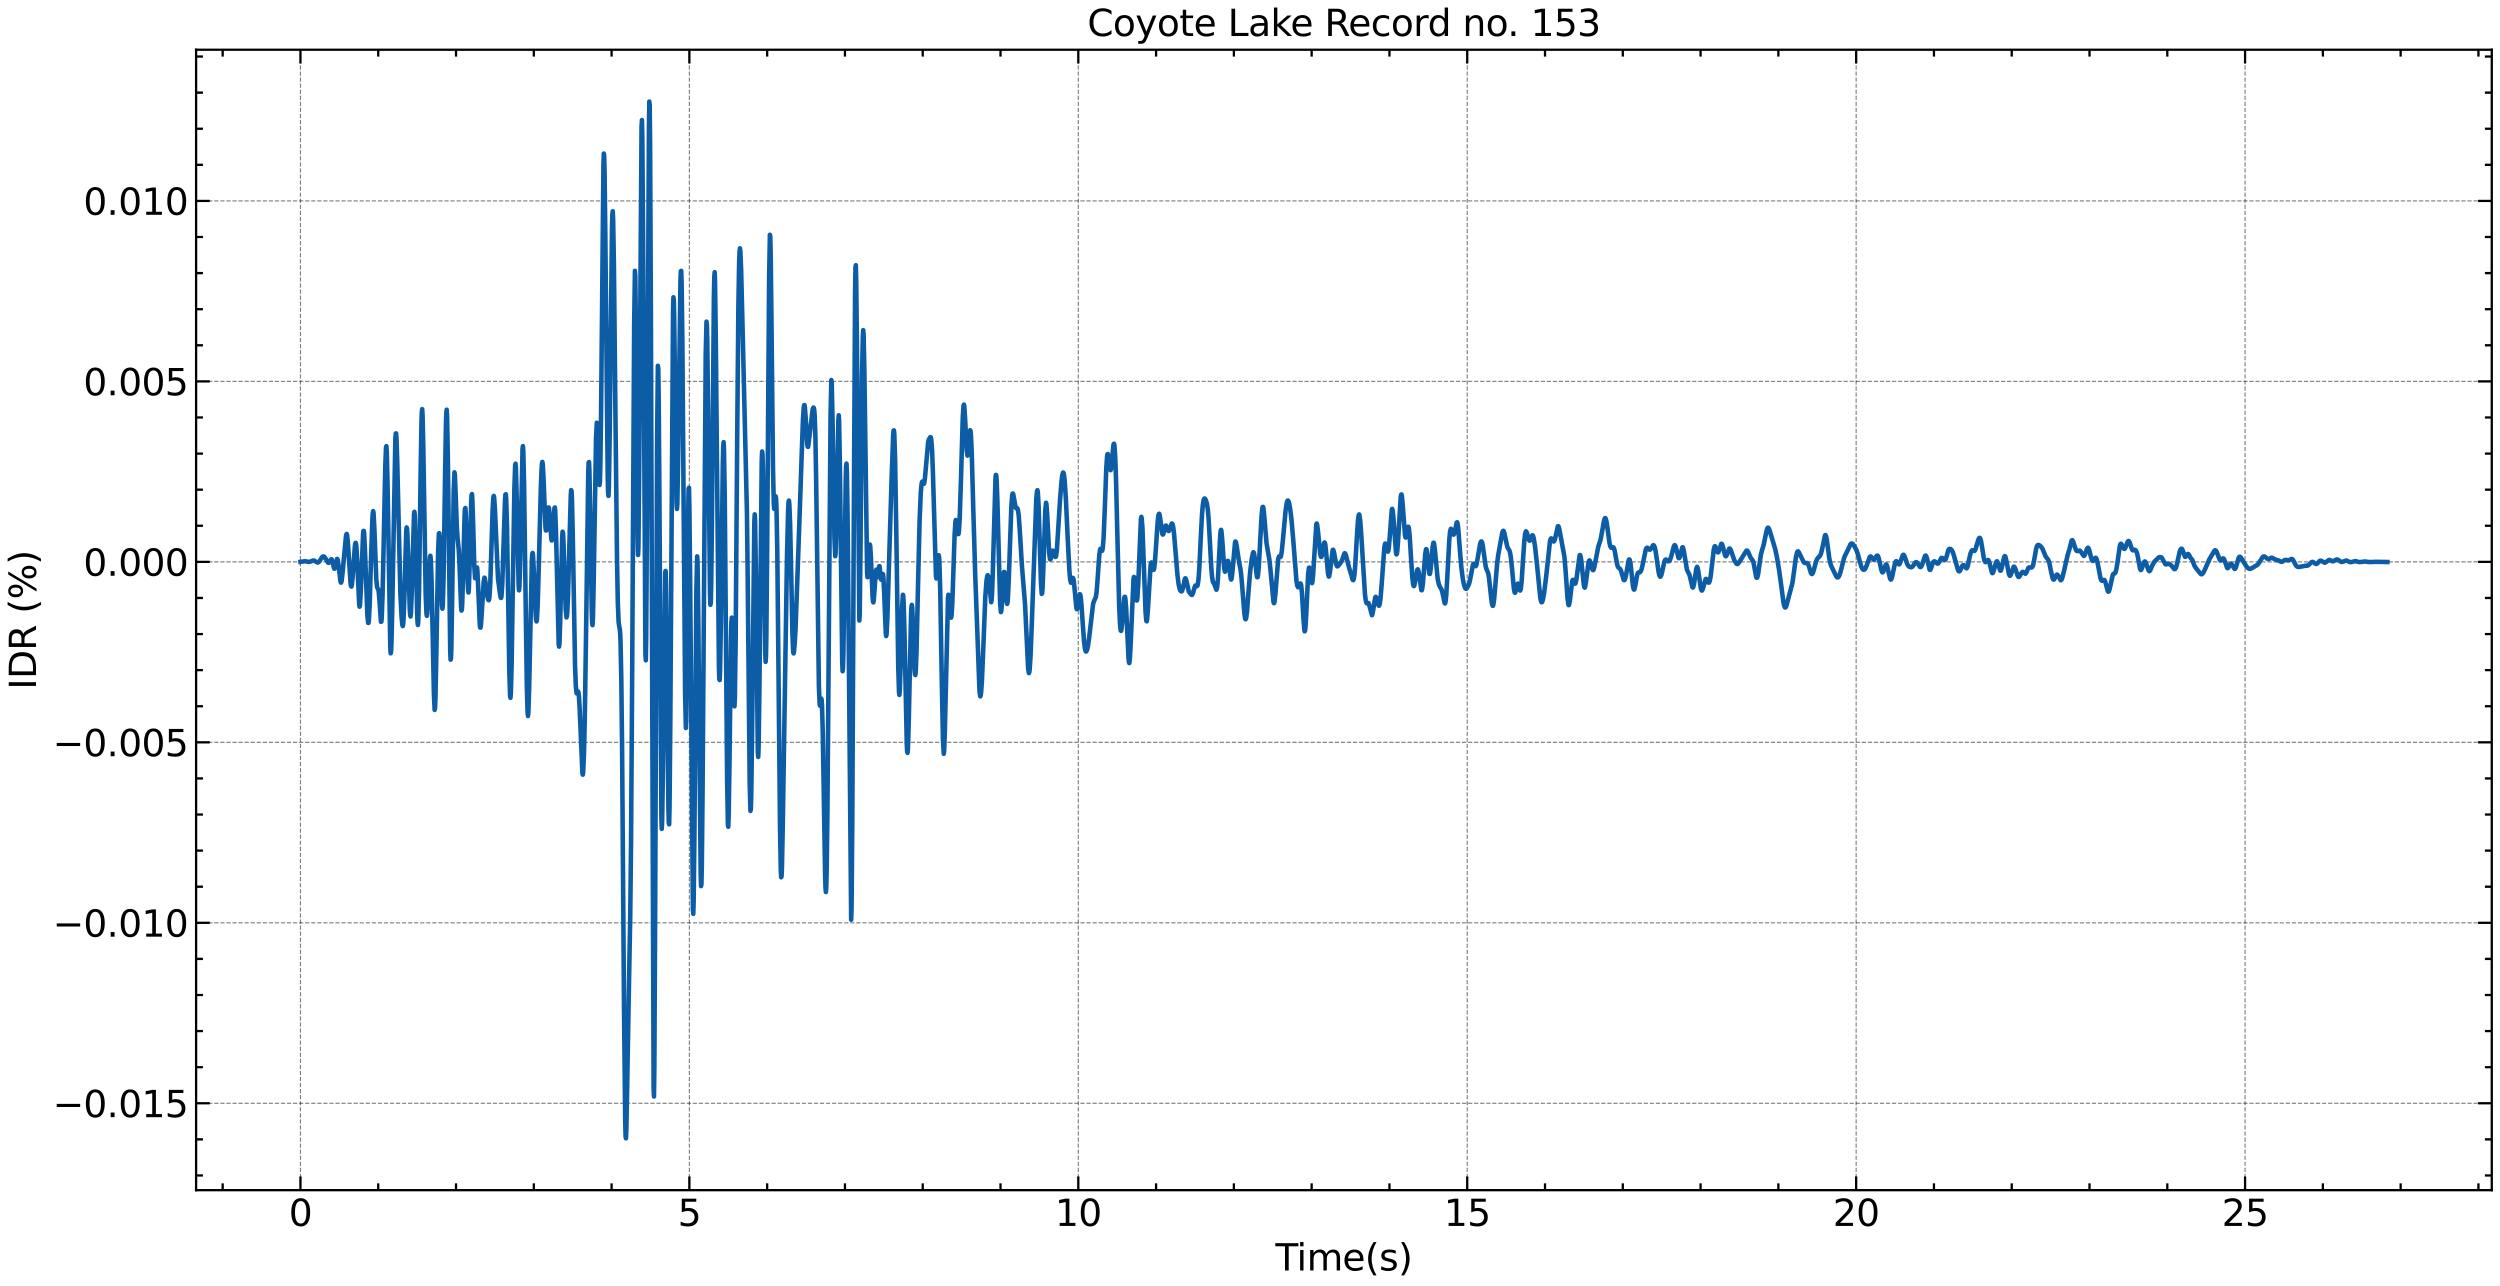 <?xml version="1.0" encoding="utf-8" standalone="no"?>
<!DOCTYPE svg PUBLIC "-//W3C//DTD SVG 1.1//EN"
  "http://www.w3.org/Graphics/SVG/1.1/DTD/svg11.dtd">
<svg xmlns:xlink="http://www.w3.org/1999/xlink" width="1093.797pt" height="562.788pt" viewBox="0 0 1093.797 562.788" xmlns="http://www.w3.org/2000/svg" version="1.1">
 <defs>
  <style type="text/css">*{stroke-linejoin: round; stroke-linecap: butt}</style>
 </defs>
 <g id="figure_1">
  <g id="patch_1">
   <path d="M 0 562.788 
L 1093.797 562.788 
L 1093.797 0 
L 0 0 
z
" style="fill: #ffffff"/>
  </g>
  <g id="axes_1">
   <g id="patch_2">
    <path d="M 85.797 520.717 
L 1090.197 520.717 
L 1090.197 21.758 
L 85.797 21.758 
z
" style="fill: #ffffff"/>
   </g>
   <g id="matplotlib.axis_1">
    <g id="xtick_1">
     <g id="line2d_1">
      <path d="M 131.452 520.717 
L 131.452 21.758 
" clip-path="url(#pddfd82e6ea)" style="fill: none; stroke-dasharray: 1.85,0.8; stroke-dashoffset: 0; stroke: #000000; stroke-opacity: 0.5; stroke-width: 0.5"/>
     </g>
     <g id="line2d_2">
      <defs>
       <path id="mdc45371faf" d="M 0 0 
L 0 -6 
" style="stroke: #000000"/>
      </defs>
      <g>
       <use xlink:href="#mdc45371faf" x="131.452" y="520.717" style="stroke: #000000"/>
      </g>
     </g>
     <g id="line2d_3">
      <defs>
       <path id="m3cc51c8b59" d="M 0 0 
L 0 6 
" style="stroke: #000000"/>
      </defs>
      <g>
       <use xlink:href="#m3cc51c8b59" x="131.452" y="21.758" style="stroke: #000000"/>
      </g>
     </g>
     <g id="text_1">
      <!-- 0 -->
      <g transform="translate(126.362 536.375) scale(0.16 -0.16)">
       <defs>
        <path id="DejaVuSans-30" d="M 2034 4250 
Q 1547 4250 1301 3770 
Q 1056 3291 1056 2328 
Q 1056 1369 1301 889 
Q 1547 409 2034 409 
Q 2525 409 2770 889 
Q 3016 1369 3016 2328 
Q 3016 3291 2770 3770 
Q 2525 4250 2034 4250 
z
M 2034 4750 
Q 2819 4750 3233 4129 
Q 3647 3509 3647 2328 
Q 3647 1150 3233 529 
Q 2819 -91 2034 -91 
Q 1250 -91 836 529 
Q 422 1150 422 2328 
Q 422 3509 836 4129 
Q 1250 4750 2034 4750 
z
" transform="scale(0.016)"/>
       </defs>
       <use xlink:href="#DejaVuSans-30"/>
      </g>
     </g>
    </g>
    <g id="xtick_2">
     <g id="line2d_4">
      <path d="M 301.614 520.717 
L 301.614 21.758 
" clip-path="url(#pddfd82e6ea)" style="fill: none; stroke-dasharray: 1.85,0.8; stroke-dashoffset: 0; stroke: #000000; stroke-opacity: 0.5; stroke-width: 0.5"/>
     </g>
     <g id="line2d_5">
      <g>
       <use xlink:href="#mdc45371faf" x="301.614" y="520.717" style="stroke: #000000"/>
      </g>
     </g>
     <g id="line2d_6">
      <g>
       <use xlink:href="#m3cc51c8b59" x="301.614" y="21.758" style="stroke: #000000"/>
      </g>
     </g>
     <g id="text_2">
      <!-- 5 -->
      <g transform="translate(296.524 536.375) scale(0.16 -0.16)">
       <defs>
        <path id="DejaVuSans-35" d="M 691 4666 
L 3169 4666 
L 3169 4134 
L 1269 4134 
L 1269 2991 
Q 1406 3038 1543 3061 
Q 1681 3084 1819 3084 
Q 2600 3084 3056 2656 
Q 3513 2228 3513 1497 
Q 3513 744 3044 326 
Q 2575 -91 1722 -91 
Q 1428 -91 1123 -41 
Q 819 9 494 109 
L 494 744 
Q 775 591 1075 516 
Q 1375 441 1709 441 
Q 2250 441 2565 725 
Q 2881 1009 2881 1497 
Q 2881 1984 2565 2268 
Q 2250 2553 1709 2553 
Q 1456 2553 1204 2497 
Q 953 2441 691 2322 
L 691 4666 
z
" transform="scale(0.016)"/>
       </defs>
       <use xlink:href="#DejaVuSans-35"/>
      </g>
     </g>
    </g>
    <g id="xtick_3">
     <g id="line2d_7">
      <path d="M 471.777 520.717 
L 471.777 21.758 
" clip-path="url(#pddfd82e6ea)" style="fill: none; stroke-dasharray: 1.85,0.8; stroke-dashoffset: 0; stroke: #000000; stroke-opacity: 0.5; stroke-width: 0.5"/>
     </g>
     <g id="line2d_8">
      <g>
       <use xlink:href="#mdc45371faf" x="471.777" y="520.717" style="stroke: #000000"/>
      </g>
     </g>
     <g id="line2d_9">
      <g>
       <use xlink:href="#m3cc51c8b59" x="471.777" y="21.758" style="stroke: #000000"/>
      </g>
     </g>
     <g id="text_3">
      <!-- 10 -->
      <g transform="translate(461.597 536.375) scale(0.16 -0.16)">
       <defs>
        <path id="DejaVuSans-31" d="M 794 531 
L 1825 531 
L 1825 4091 
L 703 3866 
L 703 4441 
L 1819 4666 
L 2450 4666 
L 2450 531 
L 3481 531 
L 3481 0 
L 794 0 
L 794 531 
z
" transform="scale(0.016)"/>
       </defs>
       <use xlink:href="#DejaVuSans-31"/>
       <use xlink:href="#DejaVuSans-30" x="63.623"/>
      </g>
     </g>
    </g>
    <g id="xtick_4">
     <g id="line2d_10">
      <path d="M 641.939 520.717 
L 641.939 21.758 
" clip-path="url(#pddfd82e6ea)" style="fill: none; stroke-dasharray: 1.85,0.8; stroke-dashoffset: 0; stroke: #000000; stroke-opacity: 0.5; stroke-width: 0.5"/>
     </g>
     <g id="line2d_11">
      <g>
       <use xlink:href="#mdc45371faf" x="641.939" y="520.717" style="stroke: #000000"/>
      </g>
     </g>
     <g id="line2d_12">
      <g>
       <use xlink:href="#m3cc51c8b59" x="641.939" y="21.758" style="stroke: #000000"/>
      </g>
     </g>
     <g id="text_4">
      <!-- 15 -->
      <g transform="translate(631.759 536.375) scale(0.16 -0.16)">
       <use xlink:href="#DejaVuSans-31"/>
       <use xlink:href="#DejaVuSans-35" x="63.623"/>
      </g>
     </g>
    </g>
    <g id="xtick_5">
     <g id="line2d_13">
      <path d="M 812.101 520.717 
L 812.101 21.758 
" clip-path="url(#pddfd82e6ea)" style="fill: none; stroke-dasharray: 1.85,0.8; stroke-dashoffset: 0; stroke: #000000; stroke-opacity: 0.5; stroke-width: 0.5"/>
     </g>
     <g id="line2d_14">
      <g>
       <use xlink:href="#mdc45371faf" x="812.101" y="520.717" style="stroke: #000000"/>
      </g>
     </g>
     <g id="line2d_15">
      <g>
       <use xlink:href="#m3cc51c8b59" x="812.101" y="21.758" style="stroke: #000000"/>
      </g>
     </g>
     <g id="text_5">
      <!-- 20 -->
      <g transform="translate(801.921 536.375) scale(0.16 -0.16)">
       <defs>
        <path id="DejaVuSans-32" d="M 1228 531 
L 3431 531 
L 3431 0 
L 469 0 
L 469 531 
Q 828 903 1448 1529 
Q 2069 2156 2228 2338 
Q 2531 2678 2651 2914 
Q 2772 3150 2772 3378 
Q 2772 3750 2511 3984 
Q 2250 4219 1831 4219 
Q 1534 4219 1204 4116 
Q 875 4013 500 3803 
L 500 4441 
Q 881 4594 1212 4672 
Q 1544 4750 1819 4750 
Q 2544 4750 2975 4387 
Q 3406 4025 3406 3419 
Q 3406 3131 3298 2873 
Q 3191 2616 2906 2266 
Q 2828 2175 2409 1742 
Q 1991 1309 1228 531 
z
" transform="scale(0.016)"/>
       </defs>
       <use xlink:href="#DejaVuSans-32"/>
       <use xlink:href="#DejaVuSans-30" x="63.623"/>
      </g>
     </g>
    </g>
    <g id="xtick_6">
     <g id="line2d_16">
      <path d="M 982.264 520.717 
L 982.264 21.758 
" clip-path="url(#pddfd82e6ea)" style="fill: none; stroke-dasharray: 1.85,0.8; stroke-dashoffset: 0; stroke: #000000; stroke-opacity: 0.5; stroke-width: 0.5"/>
     </g>
     <g id="line2d_17">
      <g>
       <use xlink:href="#mdc45371faf" x="982.264" y="520.717" style="stroke: #000000"/>
      </g>
     </g>
     <g id="line2d_18">
      <g>
       <use xlink:href="#m3cc51c8b59" x="982.264" y="21.758" style="stroke: #000000"/>
      </g>
     </g>
     <g id="text_6">
      <!-- 25 -->
      <g transform="translate(972.084 536.375) scale(0.16 -0.16)">
       <use xlink:href="#DejaVuSans-32"/>
       <use xlink:href="#DejaVuSans-35" x="63.623"/>
      </g>
     </g>
    </g>
    <g id="xtick_7">
     <g id="line2d_19">
      <defs>
       <path id="m011a2d8ec2" d="M 0 0 
L 0 -3 
" style="stroke: #000000"/>
      </defs>
      <g>
       <use xlink:href="#m011a2d8ec2" x="97.42" y="520.717" style="stroke: #000000"/>
      </g>
     </g>
     <g id="line2d_20">
      <defs>
       <path id="m002c730f2e" d="M 0 0 
L 0 3 
" style="stroke: #000000"/>
      </defs>
      <g>
       <use xlink:href="#m002c730f2e" x="97.42" y="21.758" style="stroke: #000000"/>
      </g>
     </g>
    </g>
    <g id="xtick_8">
     <g id="line2d_21">
      <g>
       <use xlink:href="#m011a2d8ec2" x="165.485" y="520.717" style="stroke: #000000"/>
      </g>
     </g>
     <g id="line2d_22">
      <g>
       <use xlink:href="#m002c730f2e" x="165.485" y="21.758" style="stroke: #000000"/>
      </g>
     </g>
    </g>
    <g id="xtick_9">
     <g id="line2d_23">
      <g>
       <use xlink:href="#m011a2d8ec2" x="199.517" y="520.717" style="stroke: #000000"/>
      </g>
     </g>
     <g id="line2d_24">
      <g>
       <use xlink:href="#m002c730f2e" x="199.517" y="21.758" style="stroke: #000000"/>
      </g>
     </g>
    </g>
    <g id="xtick_10">
     <g id="line2d_25">
      <g>
       <use xlink:href="#m011a2d8ec2" x="233.549" y="520.717" style="stroke: #000000"/>
      </g>
     </g>
     <g id="line2d_26">
      <g>
       <use xlink:href="#m002c730f2e" x="233.549" y="21.758" style="stroke: #000000"/>
      </g>
     </g>
    </g>
    <g id="xtick_11">
     <g id="line2d_27">
      <g>
       <use xlink:href="#m011a2d8ec2" x="267.582" y="520.717" style="stroke: #000000"/>
      </g>
     </g>
     <g id="line2d_28">
      <g>
       <use xlink:href="#m002c730f2e" x="267.582" y="21.758" style="stroke: #000000"/>
      </g>
     </g>
    </g>
    <g id="xtick_12">
     <g id="line2d_29">
      <g>
       <use xlink:href="#m011a2d8ec2" x="335.647" y="520.717" style="stroke: #000000"/>
      </g>
     </g>
     <g id="line2d_30">
      <g>
       <use xlink:href="#m002c730f2e" x="335.647" y="21.758" style="stroke: #000000"/>
      </g>
     </g>
    </g>
    <g id="xtick_13">
     <g id="line2d_31">
      <g>
       <use xlink:href="#m011a2d8ec2" x="369.679" y="520.717" style="stroke: #000000"/>
      </g>
     </g>
     <g id="line2d_32">
      <g>
       <use xlink:href="#m002c730f2e" x="369.679" y="21.758" style="stroke: #000000"/>
      </g>
     </g>
    </g>
    <g id="xtick_14">
     <g id="line2d_33">
      <g>
       <use xlink:href="#m011a2d8ec2" x="403.712" y="520.717" style="stroke: #000000"/>
      </g>
     </g>
     <g id="line2d_34">
      <g>
       <use xlink:href="#m002c730f2e" x="403.712" y="21.758" style="stroke: #000000"/>
      </g>
     </g>
    </g>
    <g id="xtick_15">
     <g id="line2d_35">
      <g>
       <use xlink:href="#m011a2d8ec2" x="437.744" y="520.717" style="stroke: #000000"/>
      </g>
     </g>
     <g id="line2d_36">
      <g>
       <use xlink:href="#m002c730f2e" x="437.744" y="21.758" style="stroke: #000000"/>
      </g>
     </g>
    </g>
    <g id="xtick_16">
     <g id="line2d_37">
      <g>
       <use xlink:href="#m011a2d8ec2" x="505.809" y="520.717" style="stroke: #000000"/>
      </g>
     </g>
     <g id="line2d_38">
      <g>
       <use xlink:href="#m002c730f2e" x="505.809" y="21.758" style="stroke: #000000"/>
      </g>
     </g>
    </g>
    <g id="xtick_17">
     <g id="line2d_39">
      <g>
       <use xlink:href="#m011a2d8ec2" x="539.842" y="520.717" style="stroke: #000000"/>
      </g>
     </g>
     <g id="line2d_40">
      <g>
       <use xlink:href="#m002c730f2e" x="539.842" y="21.758" style="stroke: #000000"/>
      </g>
     </g>
    </g>
    <g id="xtick_18">
     <g id="line2d_41">
      <g>
       <use xlink:href="#m011a2d8ec2" x="573.874" y="520.717" style="stroke: #000000"/>
      </g>
     </g>
     <g id="line2d_42">
      <g>
       <use xlink:href="#m002c730f2e" x="573.874" y="21.758" style="stroke: #000000"/>
      </g>
     </g>
    </g>
    <g id="xtick_19">
     <g id="line2d_43">
      <g>
       <use xlink:href="#m011a2d8ec2" x="607.906" y="520.717" style="stroke: #000000"/>
      </g>
     </g>
     <g id="line2d_44">
      <g>
       <use xlink:href="#m002c730f2e" x="607.906" y="21.758" style="stroke: #000000"/>
      </g>
     </g>
    </g>
    <g id="xtick_20">
     <g id="line2d_45">
      <g>
       <use xlink:href="#m011a2d8ec2" x="675.971" y="520.717" style="stroke: #000000"/>
      </g>
     </g>
     <g id="line2d_46">
      <g>
       <use xlink:href="#m002c730f2e" x="675.971" y="21.758" style="stroke: #000000"/>
      </g>
     </g>
    </g>
    <g id="xtick_21">
     <g id="line2d_47">
      <g>
       <use xlink:href="#m011a2d8ec2" x="710.004" y="520.717" style="stroke: #000000"/>
      </g>
     </g>
     <g id="line2d_48">
      <g>
       <use xlink:href="#m002c730f2e" x="710.004" y="21.758" style="stroke: #000000"/>
      </g>
     </g>
    </g>
    <g id="xtick_22">
     <g id="line2d_49">
      <g>
       <use xlink:href="#m011a2d8ec2" x="744.036" y="520.717" style="stroke: #000000"/>
      </g>
     </g>
     <g id="line2d_50">
      <g>
       <use xlink:href="#m002c730f2e" x="744.036" y="21.758" style="stroke: #000000"/>
      </g>
     </g>
    </g>
    <g id="xtick_23">
     <g id="line2d_51">
      <g>
       <use xlink:href="#m011a2d8ec2" x="778.069" y="520.717" style="stroke: #000000"/>
      </g>
     </g>
     <g id="line2d_52">
      <g>
       <use xlink:href="#m002c730f2e" x="778.069" y="21.758" style="stroke: #000000"/>
      </g>
     </g>
    </g>
    <g id="xtick_24">
     <g id="line2d_53">
      <g>
       <use xlink:href="#m011a2d8ec2" x="846.134" y="520.717" style="stroke: #000000"/>
      </g>
     </g>
     <g id="line2d_54">
      <g>
       <use xlink:href="#m002c730f2e" x="846.134" y="21.758" style="stroke: #000000"/>
      </g>
     </g>
    </g>
    <g id="xtick_25">
     <g id="line2d_55">
      <g>
       <use xlink:href="#m011a2d8ec2" x="880.166" y="520.717" style="stroke: #000000"/>
      </g>
     </g>
     <g id="line2d_56">
      <g>
       <use xlink:href="#m002c730f2e" x="880.166" y="21.758" style="stroke: #000000"/>
      </g>
     </g>
    </g>
    <g id="xtick_26">
     <g id="line2d_57">
      <g>
       <use xlink:href="#m011a2d8ec2" x="914.199" y="520.717" style="stroke: #000000"/>
      </g>
     </g>
     <g id="line2d_58">
      <g>
       <use xlink:href="#m002c730f2e" x="914.199" y="21.758" style="stroke: #000000"/>
      </g>
     </g>
    </g>
    <g id="xtick_27">
     <g id="line2d_59">
      <g>
       <use xlink:href="#m011a2d8ec2" x="948.231" y="520.717" style="stroke: #000000"/>
      </g>
     </g>
     <g id="line2d_60">
      <g>
       <use xlink:href="#m002c730f2e" x="948.231" y="21.758" style="stroke: #000000"/>
      </g>
     </g>
    </g>
    <g id="xtick_28">
     <g id="line2d_61">
      <g>
       <use xlink:href="#m011a2d8ec2" x="1016.296" y="520.717" style="stroke: #000000"/>
      </g>
     </g>
     <g id="line2d_62">
      <g>
       <use xlink:href="#m002c730f2e" x="1016.296" y="21.758" style="stroke: #000000"/>
      </g>
     </g>
    </g>
    <g id="xtick_29">
     <g id="line2d_63">
      <g>
       <use xlink:href="#m011a2d8ec2" x="1050.328" y="520.717" style="stroke: #000000"/>
      </g>
     </g>
     <g id="line2d_64">
      <g>
       <use xlink:href="#m002c730f2e" x="1050.328" y="21.758" style="stroke: #000000"/>
      </g>
     </g>
    </g>
    <g id="xtick_30">
     <g id="line2d_65">
      <g>
       <use xlink:href="#m011a2d8ec2" x="1084.361" y="520.717" style="stroke: #000000"/>
      </g>
     </g>
     <g id="line2d_66">
      <g>
       <use xlink:href="#m002c730f2e" x="1084.361" y="21.758" style="stroke: #000000"/>
      </g>
     </g>
    </g>
    <g id="text_7">
     <!-- Time(s) -->
     <g transform="translate(558.014 555.86) scale(0.16 -0.16)">
      <defs>
       <path id="DejaVuSans-54" d="M -19 4666 
L 3928 4666 
L 3928 4134 
L 2272 4134 
L 2272 0 
L 1638 0 
L 1638 4134 
L -19 4134 
L -19 4666 
z
" transform="scale(0.016)"/>
       <path id="DejaVuSans-69" d="M 603 3500 
L 1178 3500 
L 1178 0 
L 603 0 
L 603 3500 
z
M 603 4863 
L 1178 4863 
L 1178 4134 
L 603 4134 
L 603 4863 
z
" transform="scale(0.016)"/>
       <path id="DejaVuSans-6d" d="M 3328 2828 
Q 3544 3216 3844 3400 
Q 4144 3584 4550 3584 
Q 5097 3584 5394 3201 
Q 5691 2819 5691 2113 
L 5691 0 
L 5113 0 
L 5113 2094 
Q 5113 2597 4934 2840 
Q 4756 3084 4391 3084 
Q 3944 3084 3684 2787 
Q 3425 2491 3425 1978 
L 3425 0 
L 2847 0 
L 2847 2094 
Q 2847 2600 2669 2842 
Q 2491 3084 2119 3084 
Q 1678 3084 1418 2786 
Q 1159 2488 1159 1978 
L 1159 0 
L 581 0 
L 581 3500 
L 1159 3500 
L 1159 2956 
Q 1356 3278 1631 3431 
Q 1906 3584 2284 3584 
Q 2666 3584 2933 3390 
Q 3200 3197 3328 2828 
z
" transform="scale(0.016)"/>
       <path id="DejaVuSans-65" d="M 3597 1894 
L 3597 1613 
L 953 1613 
Q 991 1019 1311 708 
Q 1631 397 2203 397 
Q 2534 397 2845 478 
Q 3156 559 3463 722 
L 3463 178 
Q 3153 47 2828 -22 
Q 2503 -91 2169 -91 
Q 1331 -91 842 396 
Q 353 884 353 1716 
Q 353 2575 817 3079 
Q 1281 3584 2069 3584 
Q 2775 3584 3186 3129 
Q 3597 2675 3597 1894 
z
M 3022 2063 
Q 3016 2534 2758 2815 
Q 2500 3097 2075 3097 
Q 1594 3097 1305 2825 
Q 1016 2553 972 2059 
L 3022 2063 
z
" transform="scale(0.016)"/>
       <path id="DejaVuSans-28" d="M 1984 4856 
Q 1566 4138 1362 3434 
Q 1159 2731 1159 2009 
Q 1159 1288 1364 580 
Q 1569 -128 1984 -844 
L 1484 -844 
Q 1016 -109 783 600 
Q 550 1309 550 2009 
Q 550 2706 781 3412 
Q 1013 4119 1484 4856 
L 1984 4856 
z
" transform="scale(0.016)"/>
       <path id="DejaVuSans-73" d="M 2834 3397 
L 2834 2853 
Q 2591 2978 2328 3040 
Q 2066 3103 1784 3103 
Q 1356 3103 1142 2972 
Q 928 2841 928 2578 
Q 928 2378 1081 2264 
Q 1234 2150 1697 2047 
L 1894 2003 
Q 2506 1872 2764 1633 
Q 3022 1394 3022 966 
Q 3022 478 2636 193 
Q 2250 -91 1575 -91 
Q 1294 -91 989 -36 
Q 684 19 347 128 
L 347 722 
Q 666 556 975 473 
Q 1284 391 1588 391 
Q 1994 391 2212 530 
Q 2431 669 2431 922 
Q 2431 1156 2273 1281 
Q 2116 1406 1581 1522 
L 1381 1569 
Q 847 1681 609 1914 
Q 372 2147 372 2553 
Q 372 3047 722 3315 
Q 1072 3584 1716 3584 
Q 2034 3584 2315 3537 
Q 2597 3491 2834 3397 
z
" transform="scale(0.016)"/>
       <path id="DejaVuSans-29" d="M 513 4856 
L 1013 4856 
Q 1481 4119 1714 3412 
Q 1947 2706 1947 2009 
Q 1947 1309 1714 600 
Q 1481 -109 1013 -844 
L 513 -844 
Q 928 -128 1133 580 
Q 1338 1288 1338 2009 
Q 1338 2731 1133 3434 
Q 928 4138 513 4856 
z
" transform="scale(0.016)"/>
      </defs>
      <use xlink:href="#DejaVuSans-54"/>
      <use xlink:href="#DejaVuSans-69" x="57.959"/>
      <use xlink:href="#DejaVuSans-6d" x="85.742"/>
      <use xlink:href="#DejaVuSans-65" x="183.154"/>
      <use xlink:href="#DejaVuSans-28" x="244.678"/>
      <use xlink:href="#DejaVuSans-73" x="283.691"/>
      <use xlink:href="#DejaVuSans-29" x="335.791"/>
     </g>
    </g>
   </g>
   <g id="matplotlib.axis_2">
    <g id="ytick_1">
     <g id="line2d_67">
      <path d="M 85.797 482.703 
L 1090.197 482.703 
" clip-path="url(#pddfd82e6ea)" style="fill: none; stroke-dasharray: 1.85,0.8; stroke-dashoffset: 0; stroke: #000000; stroke-opacity: 0.5; stroke-width: 0.5"/>
     </g>
     <g id="line2d_68">
      <defs>
       <path id="m1a22df93e2" d="M 0 0 
L 6 0 
" style="stroke: #000000"/>
      </defs>
      <g>
       <use xlink:href="#m1a22df93e2" x="85.797" y="482.703" style="stroke: #000000"/>
      </g>
     </g>
     <g id="line2d_69">
      <defs>
       <path id="m976ff46768" d="M 0 0 
L -6 0 
" style="stroke: #000000"/>
      </defs>
      <g>
       <use xlink:href="#m976ff46768" x="1090.197" y="482.703" style="stroke: #000000"/>
      </g>
     </g>
     <g id="text_8">
      <!-- −0.015 -->
      <g transform="translate(23.085 488.782) scale(0.16 -0.16)">
       <defs>
        <path id="DejaVuSans-2212" d="M 678 2272 
L 4684 2272 
L 4684 1741 
L 678 1741 
L 678 2272 
z
" transform="scale(0.016)"/>
        <path id="DejaVuSans-2e" d="M 684 794 
L 1344 794 
L 1344 0 
L 684 0 
L 684 794 
z
" transform="scale(0.016)"/>
       </defs>
       <use xlink:href="#DejaVuSans-2212"/>
       <use xlink:href="#DejaVuSans-30" x="83.789"/>
       <use xlink:href="#DejaVuSans-2e" x="147.412"/>
       <use xlink:href="#DejaVuSans-30" x="179.199"/>
       <use xlink:href="#DejaVuSans-31" x="242.822"/>
       <use xlink:href="#DejaVuSans-35" x="306.445"/>
      </g>
     </g>
    </g>
    <g id="ytick_2">
     <g id="line2d_70">
      <path d="M 85.797 403.744 
L 1090.197 403.744 
" clip-path="url(#pddfd82e6ea)" style="fill: none; stroke-dasharray: 1.85,0.8; stroke-dashoffset: 0; stroke: #000000; stroke-opacity: 0.5; stroke-width: 0.5"/>
     </g>
     <g id="line2d_71">
      <g>
       <use xlink:href="#m1a22df93e2" x="85.797" y="403.744" style="stroke: #000000"/>
      </g>
     </g>
     <g id="line2d_72">
      <g>
       <use xlink:href="#m976ff46768" x="1090.197" y="403.744" style="stroke: #000000"/>
      </g>
     </g>
     <g id="text_9">
      <!-- −0.010 -->
      <g transform="translate(23.085 409.823) scale(0.16 -0.16)">
       <use xlink:href="#DejaVuSans-2212"/>
       <use xlink:href="#DejaVuSans-30" x="83.789"/>
       <use xlink:href="#DejaVuSans-2e" x="147.412"/>
       <use xlink:href="#DejaVuSans-30" x="179.199"/>
       <use xlink:href="#DejaVuSans-31" x="242.822"/>
       <use xlink:href="#DejaVuSans-30" x="306.445"/>
      </g>
     </g>
    </g>
    <g id="ytick_3">
     <g id="line2d_73">
      <path d="M 85.797 324.785 
L 1090.197 324.785 
" clip-path="url(#pddfd82e6ea)" style="fill: none; stroke-dasharray: 1.85,0.8; stroke-dashoffset: 0; stroke: #000000; stroke-opacity: 0.5; stroke-width: 0.5"/>
     </g>
     <g id="line2d_74">
      <g>
       <use xlink:href="#m1a22df93e2" x="85.797" y="324.785" style="stroke: #000000"/>
      </g>
     </g>
     <g id="line2d_75">
      <g>
       <use xlink:href="#m976ff46768" x="1090.197" y="324.785" style="stroke: #000000"/>
      </g>
     </g>
     <g id="text_10">
      <!-- −0.005 -->
      <g transform="translate(23.085 330.863) scale(0.16 -0.16)">
       <use xlink:href="#DejaVuSans-2212"/>
       <use xlink:href="#DejaVuSans-30" x="83.789"/>
       <use xlink:href="#DejaVuSans-2e" x="147.412"/>
       <use xlink:href="#DejaVuSans-30" x="179.199"/>
       <use xlink:href="#DejaVuSans-30" x="242.822"/>
       <use xlink:href="#DejaVuSans-35" x="306.445"/>
      </g>
     </g>
    </g>
    <g id="ytick_4">
     <g id="line2d_76">
      <path d="M 85.797 245.825 
L 1090.197 245.825 
" clip-path="url(#pddfd82e6ea)" style="fill: none; stroke-dasharray: 1.85,0.8; stroke-dashoffset: 0; stroke: #000000; stroke-opacity: 0.5; stroke-width: 0.5"/>
     </g>
     <g id="line2d_77">
      <g>
       <use xlink:href="#m1a22df93e2" x="85.797" y="245.825" style="stroke: #000000"/>
      </g>
     </g>
     <g id="line2d_78">
      <g>
       <use xlink:href="#m976ff46768" x="1090.197" y="245.825" style="stroke: #000000"/>
      </g>
     </g>
     <g id="text_11">
      <!-- 0.000 -->
      <g transform="translate(36.492 251.904) scale(0.16 -0.16)">
       <use xlink:href="#DejaVuSans-30"/>
       <use xlink:href="#DejaVuSans-2e" x="63.623"/>
       <use xlink:href="#DejaVuSans-30" x="95.41"/>
       <use xlink:href="#DejaVuSans-30" x="159.033"/>
       <use xlink:href="#DejaVuSans-30" x="222.656"/>
      </g>
     </g>
    </g>
    <g id="ytick_5">
     <g id="line2d_79">
      <path d="M 85.797 166.866 
L 1090.197 166.866 
" clip-path="url(#pddfd82e6ea)" style="fill: none; stroke-dasharray: 1.85,0.8; stroke-dashoffset: 0; stroke: #000000; stroke-opacity: 0.5; stroke-width: 0.5"/>
     </g>
     <g id="line2d_80">
      <g>
       <use xlink:href="#m1a22df93e2" x="85.797" y="166.866" style="stroke: #000000"/>
      </g>
     </g>
     <g id="line2d_81">
      <g>
       <use xlink:href="#m976ff46768" x="1090.197" y="166.866" style="stroke: #000000"/>
      </g>
     </g>
     <g id="text_12">
      <!-- 0.005 -->
      <g transform="translate(36.492 172.945) scale(0.16 -0.16)">
       <use xlink:href="#DejaVuSans-30"/>
       <use xlink:href="#DejaVuSans-2e" x="63.623"/>
       <use xlink:href="#DejaVuSans-30" x="95.41"/>
       <use xlink:href="#DejaVuSans-30" x="159.033"/>
       <use xlink:href="#DejaVuSans-35" x="222.656"/>
      </g>
     </g>
    </g>
    <g id="ytick_6">
     <g id="line2d_82">
      <path d="M 85.797 87.907 
L 1090.197 87.907 
" clip-path="url(#pddfd82e6ea)" style="fill: none; stroke-dasharray: 1.85,0.8; stroke-dashoffset: 0; stroke: #000000; stroke-opacity: 0.5; stroke-width: 0.5"/>
     </g>
     <g id="line2d_83">
      <g>
       <use xlink:href="#m1a22df93e2" x="85.797" y="87.907" style="stroke: #000000"/>
      </g>
     </g>
     <g id="line2d_84">
      <g>
       <use xlink:href="#m976ff46768" x="1090.197" y="87.907" style="stroke: #000000"/>
      </g>
     </g>
     <g id="text_13">
      <!-- 0.010 -->
      <g transform="translate(36.492 93.986) scale(0.16 -0.16)">
       <use xlink:href="#DejaVuSans-30"/>
       <use xlink:href="#DejaVuSans-2e" x="63.623"/>
       <use xlink:href="#DejaVuSans-30" x="95.41"/>
       <use xlink:href="#DejaVuSans-31" x="159.033"/>
       <use xlink:href="#DejaVuSans-30" x="222.656"/>
      </g>
     </g>
    </g>
    <g id="ytick_7">
     <g id="line2d_85">
      <defs>
       <path id="mc8d23c819f" d="M 0 0 
L 3 0 
" style="stroke: #000000"/>
      </defs>
      <g>
       <use xlink:href="#mc8d23c819f" x="85.797" y="514.287" style="stroke: #000000"/>
      </g>
     </g>
     <g id="line2d_86">
      <defs>
       <path id="mf2eb4abebf" d="M 0 0 
L -3 0 
" style="stroke: #000000"/>
      </defs>
      <g>
       <use xlink:href="#mf2eb4abebf" x="1090.197" y="514.287" style="stroke: #000000"/>
      </g>
     </g>
    </g>
    <g id="ytick_8">
     <g id="line2d_87">
      <g>
       <use xlink:href="#mc8d23c819f" x="85.797" y="498.495" style="stroke: #000000"/>
      </g>
     </g>
     <g id="line2d_88">
      <g>
       <use xlink:href="#mf2eb4abebf" x="1090.197" y="498.495" style="stroke: #000000"/>
      </g>
     </g>
    </g>
    <g id="ytick_9">
     <g id="line2d_89">
      <g>
       <use xlink:href="#mc8d23c819f" x="85.797" y="466.911" style="stroke: #000000"/>
      </g>
     </g>
     <g id="line2d_90">
      <g>
       <use xlink:href="#mf2eb4abebf" x="1090.197" y="466.911" style="stroke: #000000"/>
      </g>
     </g>
    </g>
    <g id="ytick_10">
     <g id="line2d_91">
      <g>
       <use xlink:href="#mc8d23c819f" x="85.797" y="451.119" style="stroke: #000000"/>
      </g>
     </g>
     <g id="line2d_92">
      <g>
       <use xlink:href="#mf2eb4abebf" x="1090.197" y="451.119" style="stroke: #000000"/>
      </g>
     </g>
    </g>
    <g id="ytick_11">
     <g id="line2d_93">
      <g>
       <use xlink:href="#mc8d23c819f" x="85.797" y="435.327" style="stroke: #000000"/>
      </g>
     </g>
     <g id="line2d_94">
      <g>
       <use xlink:href="#mf2eb4abebf" x="1090.197" y="435.327" style="stroke: #000000"/>
      </g>
     </g>
    </g>
    <g id="ytick_12">
     <g id="line2d_95">
      <g>
       <use xlink:href="#mc8d23c819f" x="85.797" y="419.536" style="stroke: #000000"/>
      </g>
     </g>
     <g id="line2d_96">
      <g>
       <use xlink:href="#mf2eb4abebf" x="1090.197" y="419.536" style="stroke: #000000"/>
      </g>
     </g>
    </g>
    <g id="ytick_13">
     <g id="line2d_97">
      <g>
       <use xlink:href="#mc8d23c819f" x="85.797" y="387.952" style="stroke: #000000"/>
      </g>
     </g>
     <g id="line2d_98">
      <g>
       <use xlink:href="#mf2eb4abebf" x="1090.197" y="387.952" style="stroke: #000000"/>
      </g>
     </g>
    </g>
    <g id="ytick_14">
     <g id="line2d_99">
      <g>
       <use xlink:href="#mc8d23c819f" x="85.797" y="372.16" style="stroke: #000000"/>
      </g>
     </g>
     <g id="line2d_100">
      <g>
       <use xlink:href="#mf2eb4abebf" x="1090.197" y="372.16" style="stroke: #000000"/>
      </g>
     </g>
    </g>
    <g id="ytick_15">
     <g id="line2d_101">
      <g>
       <use xlink:href="#mc8d23c819f" x="85.797" y="356.368" style="stroke: #000000"/>
      </g>
     </g>
     <g id="line2d_102">
      <g>
       <use xlink:href="#mf2eb4abebf" x="1090.197" y="356.368" style="stroke: #000000"/>
      </g>
     </g>
    </g>
    <g id="ytick_16">
     <g id="line2d_103">
      <g>
       <use xlink:href="#mc8d23c819f" x="85.797" y="340.576" style="stroke: #000000"/>
      </g>
     </g>
     <g id="line2d_104">
      <g>
       <use xlink:href="#mf2eb4abebf" x="1090.197" y="340.576" style="stroke: #000000"/>
      </g>
     </g>
    </g>
    <g id="ytick_17">
     <g id="line2d_105">
      <g>
       <use xlink:href="#mc8d23c819f" x="85.797" y="308.993" style="stroke: #000000"/>
      </g>
     </g>
     <g id="line2d_106">
      <g>
       <use xlink:href="#mf2eb4abebf" x="1090.197" y="308.993" style="stroke: #000000"/>
      </g>
     </g>
    </g>
    <g id="ytick_18">
     <g id="line2d_107">
      <g>
       <use xlink:href="#mc8d23c819f" x="85.797" y="293.201" style="stroke: #000000"/>
      </g>
     </g>
     <g id="line2d_108">
      <g>
       <use xlink:href="#mf2eb4abebf" x="1090.197" y="293.201" style="stroke: #000000"/>
      </g>
     </g>
    </g>
    <g id="ytick_19">
     <g id="line2d_109">
      <g>
       <use xlink:href="#mc8d23c819f" x="85.797" y="277.409" style="stroke: #000000"/>
      </g>
     </g>
     <g id="line2d_110">
      <g>
       <use xlink:href="#mf2eb4abebf" x="1090.197" y="277.409" style="stroke: #000000"/>
      </g>
     </g>
    </g>
    <g id="ytick_20">
     <g id="line2d_111">
      <g>
       <use xlink:href="#mc8d23c819f" x="85.797" y="261.617" style="stroke: #000000"/>
      </g>
     </g>
     <g id="line2d_112">
      <g>
       <use xlink:href="#mf2eb4abebf" x="1090.197" y="261.617" style="stroke: #000000"/>
      </g>
     </g>
    </g>
    <g id="ytick_21">
     <g id="line2d_113">
      <g>
       <use xlink:href="#mc8d23c819f" x="85.797" y="230.034" style="stroke: #000000"/>
      </g>
     </g>
     <g id="line2d_114">
      <g>
       <use xlink:href="#mf2eb4abebf" x="1090.197" y="230.034" style="stroke: #000000"/>
      </g>
     </g>
    </g>
    <g id="ytick_22">
     <g id="line2d_115">
      <g>
       <use xlink:href="#mc8d23c819f" x="85.797" y="214.242" style="stroke: #000000"/>
      </g>
     </g>
     <g id="line2d_116">
      <g>
       <use xlink:href="#mf2eb4abebf" x="1090.197" y="214.242" style="stroke: #000000"/>
      </g>
     </g>
    </g>
    <g id="ytick_23">
     <g id="line2d_117">
      <g>
       <use xlink:href="#mc8d23c819f" x="85.797" y="198.45" style="stroke: #000000"/>
      </g>
     </g>
     <g id="line2d_118">
      <g>
       <use xlink:href="#mf2eb4abebf" x="1090.197" y="198.45" style="stroke: #000000"/>
      </g>
     </g>
    </g>
    <g id="ytick_24">
     <g id="line2d_119">
      <g>
       <use xlink:href="#mc8d23c819f" x="85.797" y="182.658" style="stroke: #000000"/>
      </g>
     </g>
     <g id="line2d_120">
      <g>
       <use xlink:href="#mf2eb4abebf" x="1090.197" y="182.658" style="stroke: #000000"/>
      </g>
     </g>
    </g>
    <g id="ytick_25">
     <g id="line2d_121">
      <g>
       <use xlink:href="#mc8d23c819f" x="85.797" y="151.074" style="stroke: #000000"/>
      </g>
     </g>
     <g id="line2d_122">
      <g>
       <use xlink:href="#mf2eb4abebf" x="1090.197" y="151.074" style="stroke: #000000"/>
      </g>
     </g>
    </g>
    <g id="ytick_26">
     <g id="line2d_123">
      <g>
       <use xlink:href="#mc8d23c819f" x="85.797" y="135.283" style="stroke: #000000"/>
      </g>
     </g>
     <g id="line2d_124">
      <g>
       <use xlink:href="#mf2eb4abebf" x="1090.197" y="135.283" style="stroke: #000000"/>
      </g>
     </g>
    </g>
    <g id="ytick_27">
     <g id="line2d_125">
      <g>
       <use xlink:href="#mc8d23c819f" x="85.797" y="119.491" style="stroke: #000000"/>
      </g>
     </g>
     <g id="line2d_126">
      <g>
       <use xlink:href="#mf2eb4abebf" x="1090.197" y="119.491" style="stroke: #000000"/>
      </g>
     </g>
    </g>
    <g id="ytick_28">
     <g id="line2d_127">
      <g>
       <use xlink:href="#mc8d23c819f" x="85.797" y="103.699" style="stroke: #000000"/>
      </g>
     </g>
     <g id="line2d_128">
      <g>
       <use xlink:href="#mf2eb4abebf" x="1090.197" y="103.699" style="stroke: #000000"/>
      </g>
     </g>
    </g>
    <g id="ytick_29">
     <g id="line2d_129">
      <g>
       <use xlink:href="#mc8d23c819f" x="85.797" y="72.115" style="stroke: #000000"/>
      </g>
     </g>
     <g id="line2d_130">
      <g>
       <use xlink:href="#mf2eb4abebf" x="1090.197" y="72.115" style="stroke: #000000"/>
      </g>
     </g>
    </g>
    <g id="ytick_30">
     <g id="line2d_131">
      <g>
       <use xlink:href="#mc8d23c819f" x="85.797" y="56.323" style="stroke: #000000"/>
      </g>
     </g>
     <g id="line2d_132">
      <g>
       <use xlink:href="#mf2eb4abebf" x="1090.197" y="56.323" style="stroke: #000000"/>
      </g>
     </g>
    </g>
    <g id="ytick_31">
     <g id="line2d_133">
      <g>
       <use xlink:href="#mc8d23c819f" x="85.797" y="40.532" style="stroke: #000000"/>
      </g>
     </g>
     <g id="line2d_134">
      <g>
       <use xlink:href="#mf2eb4abebf" x="1090.197" y="40.532" style="stroke: #000000"/>
      </g>
     </g>
    </g>
    <g id="ytick_32">
     <g id="line2d_135">
      <g>
       <use xlink:href="#mc8d23c819f" x="85.797" y="24.74" style="stroke: #000000"/>
      </g>
     </g>
     <g id="line2d_136">
      <g>
       <use xlink:href="#mf2eb4abebf" x="1090.197" y="24.74" style="stroke: #000000"/>
      </g>
     </g>
    </g>
    <g id="text_14">
     <!-- IDR (%) -->
     <g transform="translate(15.758 301.702) rotate(-90) scale(0.16 -0.16)">
      <defs>
       <path id="DejaVuSans-49" d="M 628 4666 
L 1259 4666 
L 1259 0 
L 628 0 
L 628 4666 
z
" transform="scale(0.016)"/>
       <path id="DejaVuSans-44" d="M 1259 4147 
L 1259 519 
L 2022 519 
Q 2988 519 3436 956 
Q 3884 1394 3884 2338 
Q 3884 3275 3436 3711 
Q 2988 4147 2022 4147 
L 1259 4147 
z
M 628 4666 
L 1925 4666 
Q 3281 4666 3915 4102 
Q 4550 3538 4550 2338 
Q 4550 1131 3912 565 
Q 3275 0 1925 0 
L 628 0 
L 628 4666 
z
" transform="scale(0.016)"/>
       <path id="DejaVuSans-52" d="M 2841 2188 
Q 3044 2119 3236 1894 
Q 3428 1669 3622 1275 
L 4263 0 
L 3584 0 
L 2988 1197 
Q 2756 1666 2539 1819 
Q 2322 1972 1947 1972 
L 1259 1972 
L 1259 0 
L 628 0 
L 628 4666 
L 2053 4666 
Q 2853 4666 3247 4331 
Q 3641 3997 3641 3322 
Q 3641 2881 3436 2590 
Q 3231 2300 2841 2188 
z
M 1259 4147 
L 1259 2491 
L 2053 2491 
Q 2509 2491 2742 2702 
Q 2975 2913 2975 3322 
Q 2975 3731 2742 3939 
Q 2509 4147 2053 4147 
L 1259 4147 
z
" transform="scale(0.016)"/>
       <path id="DejaVuSans-20" transform="scale(0.016)"/>
       <path id="DejaVuSans-25" d="M 4653 2053 
Q 4381 2053 4226 1822 
Q 4072 1591 4072 1178 
Q 4072 772 4226 539 
Q 4381 306 4653 306 
Q 4919 306 5073 539 
Q 5228 772 5228 1178 
Q 5228 1588 5073 1820 
Q 4919 2053 4653 2053 
z
M 4653 2450 
Q 5147 2450 5437 2106 
Q 5728 1763 5728 1178 
Q 5728 594 5436 251 
Q 5144 -91 4653 -91 
Q 4153 -91 3862 251 
Q 3572 594 3572 1178 
Q 3572 1766 3864 2108 
Q 4156 2450 4653 2450 
z
M 1428 4353 
Q 1159 4353 1004 4120 
Q 850 3888 850 3481 
Q 850 3069 1003 2837 
Q 1156 2606 1428 2606 
Q 1700 2606 1854 2837 
Q 2009 3069 2009 3481 
Q 2009 3884 1853 4118 
Q 1697 4353 1428 4353 
z
M 4250 4750 
L 4750 4750 
L 1831 -91 
L 1331 -91 
L 4250 4750 
z
M 1428 4750 
Q 1922 4750 2215 4408 
Q 2509 4066 2509 3481 
Q 2509 2891 2217 2550 
Q 1925 2209 1428 2209 
Q 931 2209 642 2551 
Q 353 2894 353 3481 
Q 353 4063 643 4406 
Q 934 4750 1428 4750 
z
" transform="scale(0.016)"/>
      </defs>
      <use xlink:href="#DejaVuSans-49"/>
      <use xlink:href="#DejaVuSans-44" x="29.492"/>
      <use xlink:href="#DejaVuSans-52" x="106.494"/>
      <use xlink:href="#DejaVuSans-20" x="175.977"/>
      <use xlink:href="#DejaVuSans-28" x="207.764"/>
      <use xlink:href="#DejaVuSans-25" x="246.777"/>
      <use xlink:href="#DejaVuSans-29" x="341.797"/>
     </g>
    </g>
   </g>
   <g id="line2d_137">
    <path d="M 131.452 245.825 
L 132.303 245.713 
L 133.494 245.512 
L 134.345 245.714 
L 135.196 245.864 
L 135.876 245.678 
L 136.897 245.233 
L 137.408 245.261 
L 137.918 245.548 
L 138.769 246.101 
L 139.109 246.115 
L 139.45 245.924 
L 139.96 245.262 
L 140.981 243.69 
L 141.321 243.462 
L 141.662 243.471 
L 142.002 243.719 
L 142.513 244.476 
L 143.534 246.191 
L 143.874 246.229 
L 144.214 245.821 
L 144.895 244.702 
L 145.065 244.677 
L 145.235 244.914 
L 145.576 246.127 
L 146.086 248.443 
L 146.256 248.813 
L 146.426 248.786 
L 146.596 248.345 
L 147.447 244.546 
L 147.617 244.62 
L 147.788 245.17 
L 148.128 247.45 
L 148.979 254.457 
L 149.149 254.919 
L 149.319 254.771 
L 149.489 254.019 
L 149.83 251.086 
L 151.361 234.669 
L 151.531 233.823 
L 151.701 233.608 
L 151.872 234.142 
L 152.212 237.61 
L 153.403 255.526 
L 153.573 256.41 
L 153.743 256.648 
L 153.913 256.149 
L 154.254 252.879 
L 155.275 238.844 
L 155.445 237.81 
L 155.615 237.499 
L 155.785 238.059 
L 155.955 239.612 
L 156.296 245.664 
L 157.147 264.361 
L 157.317 265.448 
L 157.487 264.914 
L 157.827 259.159 
L 158.848 233.695 
L 159.018 232.286 
L 159.189 232.307 
L 159.359 233.858 
L 159.699 241.143 
L 160.72 269.055 
L 161.06 272.525 
L 161.23 272.533 
L 161.401 271.203 
L 161.741 264.577 
L 162.422 241.488 
L 162.932 226.823 
L 163.102 224.405 
L 163.272 223.634 
L 163.443 224.559 
L 163.783 230.992 
L 164.634 253.437 
L 164.974 256.922 
L 165.314 257.563 
L 165.485 257.826 
L 165.655 258.589 
L 165.995 262.377 
L 166.676 272.044 
L 166.846 271.985 
L 167.016 270.165 
L 167.356 261.13 
L 167.867 237.626 
L 168.547 204.434 
L 168.888 195.725 
L 169.058 195.199 
L 169.228 197.771 
L 169.568 212.219 
L 170.76 283.534 
L 170.93 285.841 
L 171.1 285.12 
L 171.27 281.487 
L 171.61 266.909 
L 172.972 192.191 
L 173.142 189.633 
L 173.312 189.618 
L 173.482 192.043 
L 173.822 203.048 
L 175.184 260.128 
L 175.694 269.963 
L 176.035 273.442 
L 176.205 273.927 
L 176.375 273.254 
L 176.545 271.139 
L 176.885 262.127 
L 177.736 232.556 
L 177.906 230.777 
L 178.077 231.272 
L 178.247 233.878 
L 178.587 243.8 
L 179.268 266.201 
L 179.438 268.928 
L 179.608 269.72 
L 179.778 268.465 
L 180.118 260.349 
L 181.139 224.97 
L 181.31 223.927 
L 181.48 225.62 
L 181.82 236.703 
L 182.501 267.981 
L 182.671 272.137 
L 182.841 273.443 
L 183.011 271.541 
L 183.352 257.887 
L 184.032 206.598 
L 184.373 185.89 
L 184.543 180.47 
L 184.713 179.011 
L 184.883 181.502 
L 185.223 196.606 
L 186.244 260.268 
L 186.585 268.466 
L 186.755 269.419 
L 186.925 268.636 
L 187.265 263.146 
L 188.116 244.025 
L 188.286 243.165 
L 188.456 244.39 
L 188.797 253.196 
L 189.307 277.688 
L 189.818 302.922 
L 190.158 310.597 
L 190.328 309.9 
L 190.498 306.013 
L 190.839 290.149 
L 191.69 241.033 
L 192.03 233.418 
L 192.2 233.292 
L 192.37 235.308 
L 192.71 244.192 
L 193.391 264.932 
L 193.561 266.313 
L 193.731 264.791 
L 194.072 252.554 
L 194.752 206.032 
L 195.093 186.358 
L 195.263 180.866 
L 195.433 179.265 
L 195.603 181.995 
L 195.944 200.258 
L 196.965 284.203 
L 197.135 288.613 
L 197.305 288.267 
L 197.475 283.367 
L 197.815 262.875 
L 198.496 214.844 
L 198.836 206.661 
L 199.006 207.592 
L 199.347 215.814 
L 199.857 230.308 
L 200.198 235.505 
L 200.708 240.485 
L 201.048 247.366 
L 201.729 265.325 
L 201.899 267.139 
L 202.069 266.764 
L 202.24 264.026 
L 202.58 252.465 
L 203.261 225.429 
L 203.431 222.57 
L 203.601 222.271 
L 203.771 224.524 
L 204.111 235.122 
L 204.622 254.477 
L 204.792 258.154 
L 204.962 259.251 
L 205.132 257.551 
L 205.473 246.905 
L 206.153 219.458 
L 206.323 216.495 
L 206.494 216.16 
L 206.664 218.452 
L 207.004 229.179 
L 207.515 247.797 
L 207.855 252.974 
L 208.025 252.806 
L 208.536 248.356 
L 208.706 248.299 
L 208.876 249.806 
L 209.216 257.025 
L 209.897 273.171 
L 210.067 274.558 
L 210.237 274.593 
L 210.407 273.465 
L 210.748 268.737 
L 211.598 254.715 
L 211.939 252.739 
L 212.109 252.896 
L 212.449 254.955 
L 213.13 260.345 
L 213.47 261.992 
L 213.64 262.485 
L 213.811 262.631 
L 213.981 262.251 
L 214.151 261.11 
L 214.491 255.682 
L 215.002 239.885 
L 215.512 223.412 
L 215.853 217.669 
L 216.023 216.959 
L 216.193 217.611 
L 216.533 222.574 
L 217.894 253.297 
L 218.745 259.759 
L 219.086 261.55 
L 219.256 261.611 
L 219.426 260.718 
L 219.766 255.268 
L 220.277 239.335 
L 220.957 218.56 
L 221.128 216.421 
L 221.298 216.243 
L 221.468 218.274 
L 221.808 229.604 
L 222.319 261.412 
L 222.829 293.648 
L 223.17 304.404 
L 223.34 305.313 
L 223.51 303.192 
L 223.85 290.559 
L 224.361 257.377 
L 225.041 214.064 
L 225.382 203.71 
L 225.552 202.864 
L 225.722 205.031 
L 226.062 217.195 
L 226.913 256.382 
L 227.083 258.273 
L 227.253 256.86 
L 227.594 245.109 
L 228.615 196.373 
L 228.785 195.187 
L 228.955 197.396 
L 229.295 211.71 
L 229.806 250.364 
L 230.487 300.154 
L 230.827 311.839 
L 230.997 313.283 
L 231.167 311.833 
L 231.507 301.326 
L 232.699 245.15 
L 232.869 242.471 
L 233.039 241.924 
L 233.209 243.234 
L 233.549 249.687 
L 234.4 269.514 
L 234.57 271.38 
L 234.741 271.889 
L 234.911 270.937 
L 235.251 264.697 
L 235.762 246.581 
L 236.612 213.647 
L 236.953 205.186 
L 237.123 202.841 
L 237.293 202.086 
L 237.463 203.003 
L 237.803 209.218 
L 238.654 230.606 
L 238.824 232.073 
L 238.995 232.098 
L 239.165 230.9 
L 240.016 222 
L 240.186 222.335 
L 240.526 225.81 
L 241.207 235.754 
L 241.377 236.479 
L 241.547 236.058 
L 241.887 232.293 
L 242.568 222.353 
L 242.738 222.017 
L 242.908 223.486 
L 243.249 232.584 
L 244.44 281.7 
L 244.61 282.916 
L 244.78 281.475 
L 245.12 271.038 
L 245.971 234.794 
L 246.141 232.618 
L 246.312 233.022 
L 246.482 235.756 
L 246.992 252.087 
L 247.503 266.624 
L 247.843 270.133 
L 248.013 269.753 
L 248.183 267.96 
L 248.524 260.421 
L 249.034 241.605 
L 249.715 216.822 
L 249.885 214.429 
L 250.055 214.682 
L 250.225 217.829 
L 250.566 232.152 
L 251.587 290.952 
L 251.927 300.056 
L 252.267 303.31 
L 252.437 303.411 
L 252.778 302.638 
L 252.948 302.584 
L 253.118 303.176 
L 253.288 304.63 
L 253.629 310.39 
L 254.82 338.413 
L 254.99 338.939 
L 255.16 337.757 
L 255.5 329.895 
L 255.841 314.888 
L 256.351 281.074 
L 257.372 206.637 
L 257.542 202.303 
L 257.712 202.168 
L 257.883 206.206 
L 258.223 224.437 
L 258.904 267.548 
L 259.074 272.465 
L 259.244 273.507 
L 259.414 270.545 
L 259.754 254.48 
L 260.775 191.563 
L 261.116 184.958 
L 261.286 185.627 
L 261.626 193.437 
L 262.137 210.007 
L 262.307 212.185 
L 262.477 210.733 
L 262.647 204.945 
L 262.988 179.592 
L 264.008 72.406 
L 264.179 67.188 
L 264.349 68.314 
L 264.519 75.512 
L 264.859 104.417 
L 265.88 208.662 
L 266.05 215.418 
L 266.221 216.965 
L 266.391 213.201 
L 266.731 191.739 
L 267.752 99.763 
L 267.922 93.666 
L 268.092 92.432 
L 268.263 96.065 
L 268.603 116.017 
L 269.284 183.236 
L 269.964 245.437 
L 270.304 263.676 
L 270.645 272.101 
L 270.985 274.378 
L 271.155 275.165 
L 271.325 276.976 
L 271.496 280.76 
L 271.836 297.172 
L 272.176 327.726 
L 273.027 442.299 
L 273.538 490.879 
L 273.708 497.195 
L 273.878 498.038 
L 274.048 493.919 
L 274.388 475.71 
L 275.239 427.71 
L 275.75 400.199 
L 276.09 369.157 
L 276.6 292.677 
L 277.451 142.209 
L 277.792 118.499 
L 277.962 120.893 
L 278.302 151.379 
L 278.983 236.266 
L 279.153 242.826 
L 279.323 239.464 
L 279.663 205.013 
L 280.684 55.748 
L 280.855 52.54 
L 281.025 59.987 
L 281.365 104.09 
L 282.386 286.265 
L 282.556 288.903 
L 282.726 278.648 
L 283.067 225.785 
L 283.917 56.002 
L 284.088 44.438 
L 284.258 46.332 
L 284.428 62.448 
L 284.768 134.801 
L 285.959 475.734 
L 286.13 479.731 
L 286.3 466.43 
L 286.64 400.057 
L 287.491 192.452 
L 287.831 160.031 
L 288.001 161.325 
L 288.172 172.479 
L 288.512 217.616 
L 289.363 357.363 
L 289.533 362.64 
L 289.703 359.169 
L 290.043 337.309 
L 291.064 250.28 
L 291.234 249.796 
L 291.405 256.183 
L 291.745 285.271 
L 292.426 352.813 
L 292.596 360.087 
L 292.766 360.667 
L 292.936 353.459 
L 293.276 315.795 
L 294.468 136.167 
L 294.638 130.07 
L 294.808 131.227 
L 294.978 139.155 
L 295.999 219.783 
L 296.169 222.671 
L 296.339 220.606 
L 296.68 202.087 
L 297.701 123.2 
L 297.871 118.664 
L 298.041 118.504 
L 298.211 123.353 
L 298.551 148.896 
L 299.062 216.374 
L 299.743 303.567 
L 300.083 318.517 
L 300.253 315.19 
L 300.593 287.109 
L 301.104 224.138 
L 301.274 213.912 
L 301.444 213.394 
L 301.614 221.417 
L 301.955 254.277 
L 303.146 397.475 
L 303.316 399.817 
L 303.486 394.715 
L 303.826 364.699 
L 304.677 257.923 
L 305.018 243.44 
L 305.188 246.261 
L 305.528 270.915 
L 306.549 381.839 
L 306.719 387.68 
L 306.889 386.897 
L 307.06 379.246 
L 307.4 345.186 
L 308.761 154.899 
L 309.101 140.722 
L 309.272 142.124 
L 309.442 149.249 
L 309.782 177.786 
L 310.633 259.407 
L 310.803 264.609 
L 310.973 263.856 
L 311.143 257.152 
L 311.484 228.09 
L 312.335 130.279 
L 312.505 121.347 
L 312.675 119.093 
L 312.845 123.427 
L 313.185 148.849 
L 314.547 292.026 
L 314.717 297.17 
L 314.887 297.531 
L 315.057 293.178 
L 315.397 272.568 
L 316.248 202.193 
L 316.418 195.406 
L 316.589 193.457 
L 316.759 196.684 
L 317.099 218.023 
L 317.61 278.338 
L 318.12 340.91 
L 318.46 360.647 
L 318.631 361.705 
L 318.801 357.375 
L 319.141 335.851 
L 319.822 279.465 
L 319.992 272.346 
L 320.162 270.218 
L 320.332 272.781 
L 320.673 287.1 
L 321.183 308.082 
L 321.353 309.026 
L 321.523 305.049 
L 321.864 280.645 
L 322.544 190.263 
L 323.055 133.544 
L 323.395 114.382 
L 323.565 110.085 
L 323.735 108.658 
L 323.906 109.676 
L 324.246 117.535 
L 324.927 145.017 
L 326.798 224.249 
L 327.139 253.926 
L 327.99 342.132 
L 328.33 354.784 
L 328.5 354.036 
L 328.67 348.478 
L 329.01 323.975 
L 330.031 228.416 
L 330.202 225.042 
L 330.372 227.596 
L 330.712 249.98 
L 331.563 329.209 
L 331.733 331.17 
L 331.903 326.885 
L 332.244 302.595 
L 333.265 201.649 
L 333.435 197.554 
L 333.605 198.665 
L 333.775 204.583 
L 334.115 228.26 
L 334.796 285.048 
L 334.966 289.575 
L 335.136 287.038 
L 335.306 277.307 
L 335.647 239.776 
L 336.498 121.861 
L 336.838 102.714 
L 337.008 103.295 
L 337.178 110.276 
L 337.519 138.823 
L 338.199 204.723 
L 338.54 220.283 
L 338.71 222.607 
L 338.88 222.216 
L 339.39 217.156 
L 339.561 218.234 
L 339.731 222.262 
L 340.071 240.78 
L 340.582 291.314 
L 341.262 361.624 
L 341.602 380.293 
L 341.773 383.823 
L 341.943 383.502 
L 342.113 379.585 
L 342.453 362.837 
L 344.325 243.24 
L 344.836 222.596 
L 345.006 219.613 
L 345.176 219.02 
L 345.346 220.542 
L 345.686 228.945 
L 346.197 252.406 
L 346.707 277.745 
L 347.048 285.368 
L 347.218 285.887 
L 347.388 284.995 
L 347.728 281.075 
L 348.069 275.01 
L 348.579 260.935 
L 349.77 227.663 
L 350.621 202.744 
L 351.302 183.686 
L 351.642 178.38 
L 351.812 177.267 
L 351.982 177.225 
L 352.153 178.224 
L 352.493 182.82 
L 353.174 194.194 
L 353.344 195.394 
L 353.514 195.534 
L 353.684 194.711 
L 355.556 179.081 
L 355.896 178.308 
L 356.066 178.462 
L 356.236 179.314 
L 356.407 181.299 
L 356.747 190.78 
L 357.087 210.668 
L 358.278 300.19 
L 358.619 308.226 
L 358.789 308.782 
L 359.299 305.629 
L 359.47 306.105 
L 359.64 308.59 
L 359.98 320.61 
L 360.491 352.189 
L 361.001 382.774 
L 361.171 388.348 
L 361.341 390.28 
L 361.511 388.018 
L 361.682 381.222 
L 362.022 354.346 
L 362.532 289.807 
L 363.383 181.592 
L 363.724 166.264 
L 363.894 167.237 
L 364.234 182.33 
L 365.085 235.627 
L 365.425 243.35 
L 365.595 242.147 
L 365.936 230.355 
L 366.787 184.021 
L 366.957 181.701 
L 367.127 184.188 
L 367.467 203.543 
L 368.488 290.043 
L 368.658 293.683 
L 368.828 292.214 
L 368.999 285.868 
L 369.339 261.904 
L 370.02 209.639 
L 370.19 203.908 
L 370.36 202.84 
L 370.53 206.752 
L 370.87 228.88 
L 371.551 306.843 
L 372.402 402.402 
L 372.572 397.877 
L 372.912 357.034 
L 373.593 219.265 
L 374.103 128.517 
L 374.274 117.276 
L 374.444 116.034 
L 374.614 122.742 
L 374.954 152.945 
L 375.975 271.495 
L 376.145 268.862 
L 376.486 239.956 
L 377.166 164.341 
L 377.507 146.778 
L 377.677 144.447 
L 377.847 146.402 
L 378.187 162.391 
L 379.379 250.658 
L 379.549 252.535 
L 379.719 251.476 
L 380.57 238.232 
L 380.74 238.95 
L 381.08 244.677 
L 381.761 260.989 
L 381.931 263.006 
L 382.101 263.562 
L 382.271 262.751 
L 382.612 258.307 
L 383.122 250.869 
L 383.292 249.562 
L 383.462 249.218 
L 383.633 249.969 
L 383.973 252.509 
L 384.143 252.346 
L 384.654 247.735 
L 384.824 247.703 
L 385.164 250.793 
L 385.504 253.61 
L 385.675 253.637 
L 386.185 251.106 
L 386.355 251.282 
L 386.525 252.802 
L 386.866 260.06 
L 387.546 277.003 
L 387.716 278.288 
L 387.887 277.65 
L 388.227 270.747 
L 390.099 209.119 
L 390.779 190.369 
L 390.95 188.383 
L 391.12 188.311 
L 391.29 190.379 
L 391.63 201.242 
L 392.141 232.32 
L 392.992 291.753 
L 393.332 302.901 
L 393.502 304.039 
L 393.672 302.258 
L 394.012 291.84 
L 394.693 265.467 
L 395.033 260.22 
L 395.204 260.874 
L 395.374 263.856 
L 395.714 276.218 
L 396.735 325.8 
L 396.905 328.888 
L 397.075 329.386 
L 397.246 327.269 
L 397.586 316.174 
L 398.607 268.826 
L 398.777 265.583 
L 398.947 264.656 
L 399.117 265.944 
L 399.458 273.688 
L 400.138 292.813 
L 400.308 294.948 
L 400.479 295.335 
L 400.649 293.849 
L 400.989 285.382 
L 401.67 255.159 
L 402.35 227.464 
L 402.861 215.439 
L 403.201 211.76 
L 403.371 210.957 
L 403.542 210.695 
L 403.712 210.849 
L 404.052 211.578 
L 404.222 211.668 
L 404.392 211.262 
L 404.733 208.637 
L 406.094 193.237 
L 406.434 192.222 
L 406.945 191.343 
L 407.115 191.24 
L 407.285 191.513 
L 407.455 192.395 
L 407.796 196.854 
L 408.136 205.744 
L 409.497 251.987 
L 409.667 253.089 
L 409.838 252.583 
L 410.178 248.28 
L 410.518 243.706 
L 410.688 242.907 
L 410.859 243.77 
L 411.029 246.613 
L 411.369 258.438 
L 412.05 298.045 
L 412.56 323.718 
L 412.9 329.81 
L 413.071 328.733 
L 413.411 319.095 
L 414.772 261.587 
L 414.942 260.198 
L 415.113 260.411 
L 415.453 263.977 
L 415.963 269.832 
L 416.134 270.242 
L 416.304 269.458 
L 416.644 264.152 
L 417.155 248.984 
L 417.665 233.772 
L 418.005 228.44 
L 418.176 227.504 
L 418.346 227.608 
L 418.686 229.963 
L 419.026 232.912 
L 419.196 233.689 
L 419.367 233.635 
L 419.537 232.596 
L 419.877 227.185 
L 420.388 211.528 
L 421.238 182.234 
L 421.579 177.336 
L 421.749 177.019 
L 421.919 178.05 
L 422.259 183.313 
L 422.94 196.818 
L 423.28 199.333 
L 423.451 198.933 
L 423.791 195.476 
L 424.301 189.018 
L 424.472 188.228 
L 424.642 188.659 
L 424.812 190.449 
L 425.152 198.026 
L 425.833 222.95 
L 426.684 251.68 
L 428.555 302.656 
L 428.896 304.694 
L 429.066 304.347 
L 429.236 303.158 
L 429.576 298.462 
L 430.087 286.612 
L 431.108 260.83 
L 431.618 254.025 
L 431.959 251.952 
L 432.129 251.67 
L 432.299 251.897 
L 432.639 253.85 
L 433.66 263.483 
L 433.83 262.76 
L 434.001 260.543 
L 434.341 251.61 
L 435.532 209.593 
L 435.702 207.781 
L 435.872 207.905 
L 436.043 209.975 
L 436.383 219.271 
L 437.574 264.075 
L 437.914 267.79 
L 438.085 267.434 
L 438.425 263.169 
L 439.105 251.4 
L 439.276 250.241 
L 439.446 250.269 
L 439.616 251.43 
L 440.126 259.064 
L 440.467 263.472 
L 440.637 264.23 
L 440.807 263.692 
L 440.977 261.798 
L 441.318 254.398 
L 442.509 220.997 
L 442.849 216.791 
L 443.019 215.972 
L 443.189 215.921 
L 443.36 216.481 
L 444.381 222.139 
L 444.551 222.344 
L 445.061 222.359 
L 445.231 222.636 
L 445.401 223.262 
L 445.742 225.884 
L 446.252 233.273 
L 447.103 247.537 
L 448.464 264.161 
L 449.826 292.488 
L 450.166 294.5 
L 450.336 294.116 
L 450.506 292.808 
L 450.847 287.644 
L 451.357 274.985 
L 453.399 218.145 
L 453.739 214.679 
L 453.91 214.475 
L 454.08 215.504 
L 454.42 221.583 
L 454.931 238.503 
L 455.441 254.99 
L 455.781 259.846 
L 455.952 259.598 
L 456.122 257.552 
L 456.462 249.126 
L 457.313 223.524 
L 457.653 219.971 
L 457.823 220.462 
L 458.164 225.115 
L 459.014 241.632 
L 459.355 244.51 
L 459.525 244.793 
L 459.695 244.459 
L 460.546 240.925 
L 460.716 240.916 
L 461.056 241.739 
L 461.567 243.428 
L 461.737 243.678 
L 461.907 243.622 
L 462.077 243.145 
L 462.418 240.466 
L 462.928 232.404 
L 463.779 218.745 
L 464.46 210.314 
L 464.8 207.744 
L 465.14 206.732 
L 465.31 206.889 
L 465.481 207.535 
L 465.821 210.362 
L 466.331 218.112 
L 467.182 236.355 
L 467.863 249.556 
L 468.203 253.414 
L 468.544 254.948 
L 468.714 254.874 
L 469.394 252.834 
L 469.565 253.03 
L 469.735 253.795 
L 470.075 256.91 
L 470.926 265.927 
L 471.096 266.503 
L 471.266 266.465 
L 471.436 265.87 
L 472.457 259.975 
L 472.627 260.195 
L 472.798 261.025 
L 473.138 264.276 
L 473.819 274.232 
L 474.329 281.098 
L 474.669 283.754 
L 475.01 284.932 
L 475.18 285.062 
L 475.35 284.941 
L 475.69 284.064 
L 476.031 282.476 
L 476.541 278.856 
L 478.243 264.324 
L 478.583 263.159 
L 479.434 261.294 
L 479.774 259.029 
L 480.115 254.902 
L 480.965 242.685 
L 481.306 240.446 
L 481.476 240.131 
L 481.646 240.227 
L 482.157 241.002 
L 482.327 240.667 
L 482.497 239.687 
L 482.837 235.357 
L 483.348 223.152 
L 484.028 204.688 
L 484.369 199.672 
L 484.539 198.716 
L 484.709 198.665 
L 484.879 199.334 
L 485.9 205.711 
L 486.07 205.325 
L 486.411 202.647 
L 487.091 195.13 
L 487.261 194.237 
L 487.432 194.143 
L 487.602 195.018 
L 487.942 200.185 
L 488.282 209.938 
L 488.963 238.05 
L 489.644 264.651 
L 489.984 272.516 
L 490.324 275.886 
L 490.495 276.015 
L 490.665 275.29 
L 491.005 271.975 
L 491.856 261.919 
L 492.026 261.132 
L 492.196 261.129 
L 492.366 261.944 
L 492.707 266.002 
L 493.217 276.843 
L 493.728 287.587 
L 493.898 289.512 
L 494.068 290.116 
L 494.238 289.335 
L 494.578 284.159 
L 495.94 253.25 
L 496.11 252.422 
L 496.28 252.69 
L 496.62 255.787 
L 497.131 261.828 
L 497.301 262.748 
L 497.471 262.676 
L 497.641 261.507 
L 497.982 255.969 
L 499.173 227.026 
L 499.343 226.143 
L 499.513 226.633 
L 499.853 231.332 
L 500.364 244.933 
L 501.215 268.128 
L 501.555 271.725 
L 501.725 271.84 
L 501.895 270.925 
L 502.236 266.608 
L 503.427 247.187 
L 503.597 246.294 
L 503.767 246.085 
L 503.937 246.44 
L 504.618 249.318 
L 504.788 249.299 
L 504.958 248.732 
L 505.299 245.933 
L 505.809 238.594 
L 506.49 228.437 
L 506.83 225.526 
L 507 224.875 
L 507.17 224.773 
L 507.341 225.2 
L 507.681 227.317 
L 508.532 233.521 
L 508.702 233.876 
L 508.872 233.833 
L 509.212 232.832 
L 509.893 230.2 
L 510.063 229.959 
L 510.233 229.98 
L 510.574 230.687 
L 511.084 232.132 
L 511.254 232.331 
L 511.424 232.299 
L 511.765 231.605 
L 512.616 229.112 
L 512.786 229.038 
L 512.956 229.234 
L 513.296 230.564 
L 513.637 233.196 
L 514.317 241.347 
L 515.168 251.701 
L 515.679 255.726 
L 516.189 257.868 
L 516.529 258.527 
L 516.87 258.762 
L 517.04 258.706 
L 517.21 258.468 
L 517.55 257.333 
L 518.401 253.278 
L 518.571 253.025 
L 518.741 253.094 
L 519.082 254.1 
L 520.103 258.765 
L 520.613 259.521 
L 521.294 260.279 
L 521.464 260.306 
L 521.634 260.181 
L 521.975 259.391 
L 522.825 256.419 
L 522.996 256.196 
L 523.166 256.161 
L 523.676 256.477 
L 523.846 256.335 
L 524.016 255.864 
L 524.357 253.535 
L 524.697 248.992 
L 525.378 234.945 
L 525.888 225.239 
L 526.229 221.145 
L 526.569 218.932 
L 526.909 218.138 
L 527.079 218.094 
L 527.42 218.489 
L 527.76 219.31 
L 528.1 220.665 
L 528.441 222.995 
L 528.781 226.888 
L 529.292 235.962 
L 529.972 248.671 
L 530.312 252.578 
L 530.653 254.487 
L 530.993 255.136 
L 531.333 255.686 
L 532.184 258.019 
L 532.354 257.741 
L 532.525 256.907 
L 532.865 253.288 
L 533.375 243.523 
L 533.886 234.004 
L 534.056 232.371 
L 534.226 231.818 
L 534.396 232.327 
L 534.737 235.975 
L 535.588 248.512 
L 535.928 250.153 
L 536.098 250.013 
L 536.438 248.547 
L 536.949 245.859 
L 537.119 245.425 
L 537.289 245.416 
L 537.459 245.888 
L 537.8 248.113 
L 538.48 253.245 
L 538.65 253.565 
L 538.821 253.239 
L 539.161 250.655 
L 540.352 237.344 
L 540.522 236.924 
L 540.692 237.065 
L 541.033 238.67 
L 542.054 245.613 
L 542.734 248.968 
L 543.075 251.718 
L 543.585 257.755 
L 544.436 268.4 
L 544.776 270.583 
L 544.946 270.941 
L 545.117 270.77 
L 545.287 270.074 
L 545.627 267.196 
L 546.308 257.975 
L 546.988 249.86 
L 547.669 244.526 
L 548.18 241.934 
L 548.35 241.614 
L 548.52 241.695 
L 548.69 242.217 
L 549.03 244.539 
L 549.881 252.035 
L 550.051 252.577 
L 550.221 252.511 
L 550.392 251.762 
L 550.732 248.168 
L 551.242 238.859 
L 551.923 226.154 
L 552.263 222.546 
L 552.434 221.791 
L 552.604 221.783 
L 552.774 222.466 
L 553.114 225.595 
L 554.135 237.652 
L 554.646 240.761 
L 555.326 244.504 
L 555.837 249.132 
L 557.198 263.546 
L 557.368 263.912 
L 557.538 263.675 
L 557.709 262.809 
L 558.049 259.442 
L 559.24 244.443 
L 559.58 243.456 
L 559.751 243.464 
L 560.091 243.759 
L 560.261 243.684 
L 560.431 243.298 
L 560.772 241.455 
L 561.282 236.353 
L 562.473 223.324 
L 562.984 220.011 
L 563.324 219.061 
L 563.494 218.986 
L 563.664 219.162 
L 564.005 220.154 
L 564.515 222.923 
L 565.026 227.127 
L 565.706 234.886 
L 567.238 254.231 
L 567.578 256.244 
L 567.918 256.933 
L 568.089 256.873 
L 568.429 256.229 
L 568.769 255.432 
L 568.939 255.263 
L 569.109 255.434 
L 569.28 256.102 
L 569.62 259.315 
L 570.301 270.907 
L 570.641 275.366 
L 570.811 276.233 
L 570.981 276.008 
L 571.151 274.675 
L 571.492 269.058 
L 572.343 251.116 
L 572.683 248.419 
L 572.853 248.331 
L 573.023 248.928 
L 573.534 252.886 
L 573.874 254.975 
L 574.044 255.137 
L 574.214 254.501 
L 574.555 250.804 
L 575.916 229.348 
L 576.086 229.032 
L 576.256 229.442 
L 576.597 231.959 
L 577.618 242.375 
L 577.958 243.66 
L 578.128 243.641 
L 578.298 243.21 
L 578.639 241.433 
L 579.319 237.611 
L 579.489 237.327 
L 579.66 237.517 
L 579.83 238.251 
L 580.17 241.189 
L 581.021 250.879 
L 581.361 252.276 
L 581.531 252.109 
L 581.872 250.248 
L 583.063 240.677 
L 583.233 240.505 
L 583.403 240.746 
L 583.743 242.175 
L 584.594 246.854 
L 584.935 247.672 
L 585.105 247.802 
L 585.445 247.636 
L 586.806 245.836 
L 587.317 244.677 
L 588.168 242.195 
L 588.338 242.036 
L 588.508 242.095 
L 588.848 242.833 
L 589.529 245.484 
L 590.38 248.852 
L 591.231 251.566 
L 591.741 253.464 
L 591.911 253.792 
L 592.081 253.825 
L 592.252 253.487 
L 592.592 251.476 
L 592.932 247.523 
L 593.613 235.683 
L 594.123 227.877 
L 594.464 225.339 
L 594.634 225.075 
L 594.804 225.479 
L 595.144 228.072 
L 595.655 235.154 
L 597.186 259.892 
L 597.527 262.639 
L 597.867 263.833 
L 598.037 263.985 
L 598.718 263.852 
L 599.058 264.662 
L 600.249 269.169 
L 600.419 268.88 
L 600.76 267.209 
L 601.61 261.689 
L 601.781 261.241 
L 601.951 261.137 
L 602.121 261.353 
L 602.461 262.484 
L 602.972 264.509 
L 603.312 265.026 
L 603.482 264.825 
L 603.652 264.251 
L 603.993 261.9 
L 604.503 255.654 
L 605.694 239.254 
L 606.035 237.806 
L 606.205 237.842 
L 606.545 238.969 
L 607.056 241.148 
L 607.226 241.356 
L 607.396 241.053 
L 607.566 240.16 
L 607.906 236.569 
L 608.927 223.1 
L 609.098 222.633 
L 609.268 223.003 
L 609.608 225.967 
L 610.799 241.994 
L 610.969 242.565 
L 611.14 242.328 
L 611.31 241.285 
L 611.65 237.099 
L 612.841 217.416 
L 613.011 216.451 
L 613.182 216.32 
L 613.352 217.017 
L 613.692 220.518 
L 614.713 234.203 
L 614.883 235.034 
L 615.053 235.219 
L 615.223 234.826 
L 615.734 231.836 
L 616.074 230.46 
L 616.244 230.53 
L 616.415 231.228 
L 616.755 234.466 
L 617.436 245.522 
L 617.946 252.928 
L 618.286 255.695 
L 618.457 256.306 
L 618.627 256.427 
L 618.797 256.123 
L 619.137 254.548 
L 619.988 249.653 
L 620.158 249.196 
L 620.328 249.079 
L 620.499 249.361 
L 620.839 251.072 
L 621.86 258.188 
L 622.03 258.269 
L 622.2 257.805 
L 622.54 255.344 
L 623.051 248.938 
L 623.561 242.502 
L 623.902 240.332 
L 624.072 240.26 
L 624.242 240.864 
L 624.582 243.682 
L 625.263 250.431 
L 625.433 251.109 
L 625.603 251.096 
L 625.774 250.365 
L 626.114 247.177 
L 626.795 239.312 
L 627.135 237.481 
L 627.305 237.46 
L 627.475 238.051 
L 627.815 240.791 
L 629.007 253.279 
L 629.517 255.605 
L 630.028 256.816 
L 630.708 257.918 
L 631.049 259.073 
L 632.07 263.922 
L 632.24 264.027 
L 632.41 263.575 
L 632.75 260.612 
L 633.261 251.828 
L 634.111 235.852 
L 634.452 232.443 
L 634.792 231.353 
L 634.962 231.516 
L 635.983 233.919 
L 636.153 233.719 
L 636.494 232.572 
L 637.345 228.582 
L 637.515 228.511 
L 637.685 228.943 
L 638.025 231.432 
L 638.706 240.424 
L 639.387 248.524 
L 640.067 253.665 
L 640.578 256.039 
L 641.088 257.375 
L 641.428 257.646 
L 641.769 257.378 
L 642.449 256.118 
L 642.79 255.255 
L 643.13 253.894 
L 644.491 246.888 
L 644.662 246.681 
L 644.832 246.709 
L 645.683 247.711 
L 646.023 246.876 
L 646.533 244.123 
L 647.554 238.119 
L 647.895 237.065 
L 648.065 236.88 
L 648.235 236.923 
L 648.405 237.233 
L 648.745 238.682 
L 649.256 242.406 
L 649.937 247.368 
L 650.277 248.766 
L 651.128 250.812 
L 651.468 252.826 
L 652.149 259.152 
L 652.659 263.563 
L 652.999 265.009 
L 653.17 265.069 
L 653.34 264.657 
L 653.68 262.48 
L 654.191 256.611 
L 655.041 246.366 
L 655.552 242.525 
L 657.254 233.139 
L 657.594 232.277 
L 657.764 232.245 
L 657.934 232.486 
L 658.275 233.652 
L 659.466 239.275 
L 659.976 240.212 
L 660.316 240.688 
L 660.657 241.666 
L 660.997 243.639 
L 661.508 248.469 
L 662.358 257.587 
L 662.699 259.263 
L 662.869 259.35 
L 663.039 258.993 
L 664.06 255.347 
L 664.23 255.533 
L 664.571 256.724 
L 664.911 258.106 
L 665.081 258.389 
L 665.251 258.16 
L 665.421 257.333 
L 665.762 253.991 
L 666.442 243.469 
L 666.953 236.215 
L 667.293 233.399 
L 667.633 232.464 
L 667.804 232.564 
L 668.144 233.486 
L 668.995 236.385 
L 669.165 236.557 
L 669.335 236.514 
L 669.675 235.898 
L 670.356 234.247 
L 670.526 234.182 
L 670.696 234.352 
L 671.037 235.47 
L 671.547 238.662 
L 672.228 244.667 
L 673.929 261.703 
L 674.27 263.178 
L 674.44 263.478 
L 674.61 263.487 
L 674.78 263.223 
L 675.121 262.003 
L 675.631 259.011 
L 676.312 253.669 
L 678.184 236.557 
L 678.524 235.634 
L 678.694 235.54 
L 678.864 235.646 
L 679.715 236.908 
L 679.885 236.879 
L 680.055 236.656 
L 680.396 235.626 
L 681.587 230.268 
L 681.757 230.197 
L 681.927 230.425 
L 682.267 231.665 
L 684.48 243.685 
L 684.99 249.942 
L 685.841 261.993 
L 686.181 264.421 
L 686.351 264.771 
L 686.521 264.556 
L 686.862 262.657 
L 687.883 254.259 
L 688.053 253.774 
L 688.223 253.681 
L 688.393 253.902 
L 689.074 255.379 
L 689.244 255.308 
L 689.414 254.916 
L 689.755 253.125 
L 691.116 242.941 
L 691.286 242.815 
L 691.456 243.109 
L 691.797 244.896 
L 692.307 249.781 
L 692.988 256.173 
L 693.158 256.905 
L 693.328 257.12 
L 693.498 256.822 
L 693.838 254.985 
L 695.03 245.899 
L 695.37 245.183 
L 695.54 245.283 
L 695.88 246.162 
L 696.731 249.206 
L 696.901 249.436 
L 697.072 249.434 
L 697.242 249.17 
L 697.582 247.927 
L 699.284 239.185 
L 700.305 236.045 
L 700.985 232.328 
L 701.836 227.63 
L 702.176 226.737 
L 702.347 226.649 
L 702.517 226.853 
L 702.857 228.124 
L 703.368 231.611 
L 704.218 237.735 
L 704.559 239.075 
L 704.899 239.629 
L 705.239 239.63 
L 705.75 239.414 
L 705.92 239.522 
L 706.09 239.762 
L 706.43 240.842 
L 706.941 243.709 
L 707.622 247.325 
L 707.962 248.169 
L 708.302 248.499 
L 708.813 248.913 
L 709.153 249.517 
L 709.664 251.176 
L 710.344 253.586 
L 710.514 253.814 
L 710.685 253.829 
L 710.855 253.634 
L 711.195 252.661 
L 711.705 249.984 
L 712.556 245.215 
L 712.726 244.814 
L 712.897 244.748 
L 713.067 245.046 
L 713.407 246.792 
L 713.918 251.576 
L 714.428 256.286 
L 714.768 257.842 
L 714.939 257.982 
L 715.109 257.722 
L 715.449 256.261 
L 716.3 251.495 
L 716.64 250.605 
L 716.981 250.392 
L 717.491 250.385 
L 717.831 250.003 
L 718.172 249.196 
L 718.682 247.095 
L 720.043 240.478 
L 720.384 239.764 
L 720.724 239.635 
L 721.064 239.926 
L 721.575 240.44 
L 721.915 240.49 
L 722.256 240.19 
L 723.277 238.565 
L 723.447 238.533 
L 723.617 238.651 
L 723.957 239.376 
L 724.298 240.82 
L 724.808 244.163 
L 725.659 250.214 
L 725.999 251.727 
L 726.339 252.331 
L 726.51 252.282 
L 726.85 251.595 
L 727.36 249.552 
L 728.211 245.7 
L 728.552 244.947 
L 728.892 244.793 
L 729.232 245.021 
L 729.913 245.597 
L 730.253 245.528 
L 730.594 245.064 
L 731.104 243.742 
L 731.785 241.118 
L 732.295 239.137 
L 732.635 238.536 
L 732.806 238.543 
L 732.976 238.759 
L 733.316 239.759 
L 734.337 243.961 
L 734.507 244.202 
L 734.677 244.191 
L 734.848 243.932 
L 735.188 242.812 
L 736.039 239.492 
L 736.209 239.412 
L 736.379 239.683 
L 736.719 241.158 
L 738.081 249.289 
L 738.591 250.365 
L 739.102 251.327 
L 739.442 252.525 
L 740.463 256.922 
L 740.633 257.068 
L 740.803 256.904 
L 741.144 255.646 
L 741.654 252.215 
L 742.165 248.868 
L 742.505 248.017 
L 742.675 248.222 
L 743.015 249.803 
L 744.206 257.76 
L 744.547 258.392 
L 744.717 258.34 
L 745.057 257.557 
L 746.248 253.341 
L 746.419 253.261 
L 746.589 253.363 
L 746.929 253.923 
L 747.44 254.862 
L 747.61 254.953 
L 747.78 254.846 
L 748.12 253.904 
L 748.461 252.001 
L 748.971 247.696 
L 749.822 240.35 
L 750.162 239.103 
L 750.332 238.972 
L 750.502 239.115 
L 750.843 239.972 
L 751.353 241.404 
L 751.523 241.642 
L 751.694 241.687 
L 751.864 241.522 
L 752.204 240.655 
L 753.055 237.994 
L 753.225 237.895 
L 753.395 238.04 
L 753.736 238.962 
L 754.757 243.018 
L 755.097 243.387 
L 755.267 243.277 
L 755.607 242.588 
L 756.458 240.214 
L 756.628 240.015 
L 756.799 239.99 
L 756.969 240.119 
L 757.309 240.808 
L 758.84 245.238 
L 759.691 246.573 
L 760.032 246.795 
L 760.372 246.684 
L 760.882 246.038 
L 764.115 240.898 
L 764.456 240.929 
L 764.796 241.365 
L 765.307 242.594 
L 765.987 244.078 
L 767.008 245.473 
L 767.349 246.961 
L 768.37 252.468 
L 768.54 252.764 
L 768.71 252.786 
L 768.88 252.527 
L 769.22 251.158 
L 769.731 247.431 
L 770.411 242.699 
L 770.922 240.716 
L 771.603 238.493 
L 772.283 235.253 
L 772.964 232 
L 773.304 231.06 
L 773.474 230.879 
L 773.645 230.874 
L 773.985 231.38 
L 774.495 232.927 
L 775.857 237.455 
L 776.707 240.334 
L 777.388 243.479 
L 778.409 249.553 
L 779.43 257.021 
L 780.281 263.435 
L 780.621 265.046 
L 780.962 265.767 
L 781.132 265.803 
L 781.302 265.637 
L 781.642 264.839 
L 782.493 261.568 
L 784.195 255.187 
L 784.875 250.356 
L 785.726 243.901 
L 786.237 241.677 
L 786.577 241.211 
L 786.747 241.257 
L 787.087 241.749 
L 789.129 245.888 
L 789.47 246.234 
L 789.81 246.35 
L 790.661 246.318 
L 791.001 246.647 
L 791.341 247.458 
L 792.362 250.851 
L 792.703 251.152 
L 792.873 251.091 
L 793.213 250.556 
L 793.724 248.859 
L 794.575 245.641 
L 795.085 244.467 
L 795.596 243.859 
L 796.276 243.171 
L 796.616 242.486 
L 797.127 240.647 
L 798.488 234.205 
L 798.658 234.089 
L 798.829 234.27 
L 799.169 235.555 
L 799.679 239.207 
L 800.36 244.32 
L 800.871 246.707 
L 801.381 248.038 
L 802.912 251.16 
L 803.593 252.434 
L 803.933 252.661 
L 804.274 252.526 
L 804.614 252.045 
L 805.125 250.746 
L 805.805 248.082 
L 806.826 244.077 
L 807.507 242.535 
L 808.528 240.516 
L 809.549 238.252 
L 809.889 237.86 
L 810.229 237.783 
L 810.57 237.941 
L 811.25 238.91 
L 812.101 240.383 
L 812.782 242.221 
L 813.633 245.444 
L 814.313 247.793 
L 814.824 248.868 
L 815.164 249.223 
L 815.504 249.308 
L 815.845 249.112 
L 816.185 248.632 
L 816.696 247.421 
L 818.057 243.673 
L 818.397 243.439 
L 818.738 243.651 
L 819.759 244.917 
L 820.099 244.754 
L 820.609 243.944 
L 821.12 243.149 
L 821.46 243.098 
L 821.63 243.284 
L 821.971 244.142 
L 822.481 246.409 
L 823.162 249.524 
L 823.502 250.314 
L 823.672 250.422 
L 823.842 250.329 
L 824.183 249.625 
L 825.034 247.093 
L 825.204 246.937 
L 825.374 247.006 
L 825.714 247.829 
L 826.225 250.146 
L 826.905 253.045 
L 827.246 253.592 
L 827.416 253.526 
L 827.756 252.692 
L 828.267 250.301 
L 829.117 246.342 
L 829.458 245.624 
L 829.628 245.52 
L 829.798 245.575 
L 830.138 246.032 
L 830.649 246.846 
L 830.819 246.929 
L 830.989 246.85 
L 831.33 246.231 
L 832.521 242.858 
L 832.861 242.736 
L 833.201 243.158 
L 833.712 244.595 
L 834.393 246.635 
L 834.903 247.589 
L 835.413 248 
L 836.094 248.174 
L 836.434 248.113 
L 836.775 247.877 
L 837.285 247.176 
L 837.966 246.141 
L 838.306 245.93 
L 838.647 246.036 
L 838.987 246.421 
L 840.008 248.023 
L 840.348 248.113 
L 840.689 247.718 
L 841.029 246.863 
L 842.22 243.24 
L 842.39 243.076 
L 842.56 243.083 
L 842.73 243.273 
L 843.071 244.218 
L 844.262 249.261 
L 844.432 249.372 
L 844.602 249.239 
L 844.943 248.399 
L 845.623 246.244 
L 845.964 245.734 
L 846.304 245.582 
L 846.644 245.669 
L 847.155 246.181 
L 847.665 246.597 
L 848.005 246.487 
L 848.346 246.007 
L 849.367 244.125 
L 849.707 244.067 
L 850.047 244.354 
L 850.728 245.023 
L 851.068 244.937 
L 851.409 244.352 
L 851.919 242.568 
L 852.43 240.711 
L 852.77 240.216 
L 853.11 240.116 
L 853.451 240.202 
L 853.791 240.513 
L 854.302 241.399 
L 854.812 242.865 
L 856.684 249.476 
L 857.024 249.936 
L 857.194 249.985 
L 857.364 249.904 
L 857.705 249.387 
L 858.556 247.543 
L 858.896 247.231 
L 859.236 247.239 
L 859.577 247.599 
L 860.257 248.606 
L 860.427 248.639 
L 860.598 248.471 
L 860.938 247.556 
L 861.618 244.349 
L 862.129 242.154 
L 862.639 240.935 
L 862.98 240.706 
L 863.49 240.933 
L 863.831 241.058 
L 864.001 240.962 
L 864.341 240.303 
L 865.022 237.849 
L 865.702 235.762 
L 866.043 235.333 
L 866.213 235.353 
L 866.383 235.569 
L 866.723 236.644 
L 867.234 239.633 
L 867.914 243.964 
L 868.255 245.303 
L 868.595 245.898 
L 868.765 245.942 
L 869.106 245.668 
L 869.616 245.062 
L 869.786 245.011 
L 869.956 245.097 
L 870.297 245.736 
L 870.807 247.709 
L 871.488 250.464 
L 871.658 250.74 
L 871.828 250.758 
L 871.998 250.52 
L 872.339 249.489 
L 873.36 245.9 
L 873.7 245.568 
L 873.87 245.711 
L 874.21 246.575 
L 875.061 249.512 
L 875.231 249.697 
L 875.402 249.614 
L 875.742 248.692 
L 876.423 245.438 
L 876.933 243.518 
L 877.103 243.311 
L 877.273 243.377 
L 877.444 243.722 
L 877.784 245.135 
L 878.975 251.283 
L 879.315 251.898 
L 879.486 251.896 
L 879.826 251.301 
L 881.017 247.966 
L 881.187 247.926 
L 881.357 248.036 
L 881.698 248.713 
L 882.889 252.206 
L 883.229 252.466 
L 883.569 252.222 
L 884.08 251.317 
L 884.59 250.44 
L 884.931 250.192 
L 885.271 250.294 
L 886.122 251.021 
L 886.292 250.931 
L 886.632 250.333 
L 887.483 248.408 
L 887.823 248.241 
L 888.844 248.302 
L 889.185 248.046 
L 889.525 247.242 
L 889.865 245.677 
L 890.886 239.951 
L 891.227 238.939 
L 891.567 238.474 
L 891.907 238.408 
L 892.418 238.672 
L 893.099 239.298 
L 893.609 240.079 
L 894.29 241.707 
L 894.97 243.381 
L 895.481 244.079 
L 895.991 244.704 
L 896.332 245.409 
L 896.672 246.53 
L 897.353 249.933 
L 898.033 252.912 
L 898.374 253.549 
L 898.544 253.6 
L 898.714 253.497 
L 899.054 252.901 
L 899.735 251.516 
L 900.075 251.39 
L 900.415 251.772 
L 901.607 253.891 
L 901.947 253.619 
L 902.287 252.808 
L 902.968 250.119 
L 904.67 242.705 
L 905.35 240.524 
L 906.371 236.506 
L 906.711 236.307 
L 907.052 236.914 
L 907.732 239.127 
L 908.243 240.53 
L 908.583 241.021 
L 908.924 241.144 
L 909.945 240.888 
L 910.285 241.208 
L 911.646 243.19 
L 911.816 243.185 
L 912.157 242.785 
L 912.667 241.346 
L 913.178 239.951 
L 913.518 239.641 
L 913.688 239.743 
L 914.028 240.47 
L 914.709 243.255 
L 915.22 244.968 
L 915.56 245.41 
L 915.73 245.408 
L 916.07 245.056 
L 916.751 244.075 
L 916.921 244.044 
L 917.091 244.169 
L 917.432 244.962 
L 917.942 247.329 
L 918.963 252.81 
L 919.304 253.787 
L 919.644 254.117 
L 919.984 253.998 
L 920.495 253.709 
L 920.665 253.752 
L 921.005 254.26 
L 921.345 255.385 
L 922.196 258.601 
L 922.366 258.846 
L 922.537 258.859 
L 922.707 258.643 
L 923.047 257.553 
L 924.408 251.357 
L 924.749 251.033 
L 925.259 250.878 
L 925.6 250.321 
L 925.94 249.101 
L 926.45 246.017 
L 927.471 238.82 
L 927.812 237.945 
L 927.982 237.894 
L 928.152 238.031 
L 928.662 239.075 
L 929.173 240.013 
L 929.513 240.138 
L 929.854 239.735 
L 930.364 238.373 
L 930.875 237.029 
L 931.215 236.685 
L 931.385 236.733 
L 931.725 237.236 
L 932.236 238.75 
L 932.746 240.274 
L 933.087 240.766 
L 933.427 240.782 
L 933.937 240.532 
L 934.278 240.644 
L 934.618 241.094 
L 934.958 241.945 
L 935.299 243.365 
L 936.32 248.915 
L 936.66 249.419 
L 936.83 249.285 
L 937.171 248.478 
L 938.021 245.994 
L 938.362 245.654 
L 938.532 245.695 
L 938.872 246.196 
L 939.383 247.718 
L 940.063 249.661 
L 940.404 249.909 
L 940.744 249.55 
L 941.425 247.962 
L 942.275 246.169 
L 942.786 245.548 
L 943.637 244.748 
L 944.317 244.015 
L 944.828 243.779 
L 945.338 243.724 
L 945.679 243.895 
L 946.019 244.352 
L 947.38 246.828 
L 947.721 246.926 
L 948.912 246.652 
L 949.422 246.914 
L 950.103 247.535 
L 951.294 249.006 
L 951.634 248.95 
L 951.975 248.441 
L 952.315 247.43 
L 952.825 245.152 
L 953.676 241.257 
L 954.017 240.407 
L 954.357 240.066 
L 954.527 240.079 
L 954.867 240.501 
L 955.208 241.458 
L 955.888 243.49 
L 956.059 243.656 
L 956.229 243.643 
L 956.569 243.241 
L 957.08 242.476 
L 957.25 242.374 
L 957.42 242.404 
L 957.76 242.853 
L 958.441 244.137 
L 959.121 244.862 
L 959.632 246.264 
L 960.142 247.589 
L 960.823 248.625 
L 962.865 251.139 
L 963.205 251.268 
L 963.546 251.117 
L 964.056 250.452 
L 964.737 249.067 
L 966.609 244.743 
L 968.14 242.167 
L 968.821 240.967 
L 969.161 240.741 
L 969.501 240.896 
L 969.842 241.435 
L 970.352 242.772 
L 971.203 244.986 
L 971.543 245.26 
L 971.884 245.084 
L 972.564 244.328 
L 972.734 244.302 
L 972.905 244.415 
L 973.245 245.077 
L 974.436 248.51 
L 974.606 248.598 
L 974.776 248.547 
L 975.117 248.086 
L 975.797 246.734 
L 975.968 246.609 
L 976.138 246.628 
L 976.478 247.018 
L 977.669 248.92 
L 977.839 248.9 
L 978.18 248.424 
L 978.69 246.733 
L 979.371 244.281 
L 979.711 243.669 
L 980.051 243.575 
L 980.392 243.917 
L 982.774 247.7 
L 983.455 248.491 
L 983.965 248.822 
L 984.476 248.882 
L 984.986 248.699 
L 987.539 247.207 
L 988.049 246.687 
L 988.73 245.668 
L 989.921 243.753 
L 990.261 243.492 
L 990.602 243.428 
L 991.112 243.697 
L 992.133 244.57 
L 992.473 244.627 
L 992.814 244.534 
L 993.835 243.991 
L 994.175 244.041 
L 994.856 244.474 
L 995.536 244.846 
L 997.238 245.347 
L 997.918 245.785 
L 998.429 245.788 
L 998.939 245.46 
L 999.62 245.017 
L 1000.131 244.971 
L 1001.322 245.163 
L 1001.832 244.937 
L 1002.513 244.558 
L 1002.853 244.589 
L 1003.194 244.903 
L 1003.704 245.828 
L 1004.555 247.457 
L 1005.065 247.92 
L 1005.576 248.067 
L 1006.256 248.002 
L 1008.809 247.498 
L 1009.49 247.506 
L 1010 247.272 
L 1010.681 246.603 
L 1011.361 245.958 
L 1011.702 245.837 
L 1012.042 245.902 
L 1012.723 246.432 
L 1013.233 246.751 
L 1013.573 246.72 
L 1013.914 246.465 
L 1014.935 245.362 
L 1015.275 245.28 
L 1015.615 245.391 
L 1017.147 246.207 
L 1017.487 246.043 
L 1019.019 244.951 
L 1019.529 245.115 
L 1020.55 245.603 
L 1020.89 245.565 
L 1021.571 245.142 
L 1022.252 244.765 
L 1022.762 244.816 
L 1023.273 245.152 
L 1024.123 245.763 
L 1024.634 245.874 
L 1025.144 245.743 
L 1026.336 245.263 
L 1026.846 245.334 
L 1027.697 245.756 
L 1028.207 245.944 
L 1028.718 245.927 
L 1030.59 245.469 
L 1031.44 245.727 
L 1032.121 245.915 
L 1032.972 245.881 
L 1034.674 245.66 
L 1036.035 245.853 
L 1037.056 245.904 
L 1039.438 245.806 
L 1044.543 245.891 
L 1044.543 245.891 
" clip-path="url(#pddfd82e6ea)" style="fill: none; stroke: #0c5da5; stroke-width: 2; stroke-linecap: square"/>
   </g>
   <g id="patch_3">
    <path d="M 85.797 520.717 
L 85.797 21.758 
" style="fill: none; stroke: #000000; stroke-linejoin: miter; stroke-linecap: square"/>
   </g>
   <g id="patch_4">
    <path d="M 1090.197 520.717 
L 1090.197 21.758 
" style="fill: none; stroke: #000000; stroke-linejoin: miter; stroke-linecap: square"/>
   </g>
   <g id="patch_5">
    <path d="M 85.797 520.717 
L 1090.197 520.717 
" style="fill: none; stroke: #000000; stroke-linejoin: miter; stroke-linecap: square"/>
   </g>
   <g id="patch_6">
    <path d="M 85.797 21.758 
L 1090.197 21.758 
" style="fill: none; stroke: #000000; stroke-linejoin: miter; stroke-linecap: square"/>
   </g>
   <g id="text_15">
    <!-- Coyote Lake Record no. 153 -->
    <g transform="translate(475.752 15.758) scale(0.16 -0.16)">
     <defs>
      <path id="DejaVuSans-43" d="M 4122 4306 
L 4122 3641 
Q 3803 3938 3442 4084 
Q 3081 4231 2675 4231 
Q 1875 4231 1450 3742 
Q 1025 3253 1025 2328 
Q 1025 1406 1450 917 
Q 1875 428 2675 428 
Q 3081 428 3442 575 
Q 3803 722 4122 1019 
L 4122 359 
Q 3791 134 3420 21 
Q 3050 -91 2638 -91 
Q 1578 -91 968 557 
Q 359 1206 359 2328 
Q 359 3453 968 4101 
Q 1578 4750 2638 4750 
Q 3056 4750 3426 4639 
Q 3797 4528 4122 4306 
z
" transform="scale(0.016)"/>
      <path id="DejaVuSans-6f" d="M 1959 3097 
Q 1497 3097 1228 2736 
Q 959 2375 959 1747 
Q 959 1119 1226 758 
Q 1494 397 1959 397 
Q 2419 397 2687 759 
Q 2956 1122 2956 1747 
Q 2956 2369 2687 2733 
Q 2419 3097 1959 3097 
z
M 1959 3584 
Q 2709 3584 3137 3096 
Q 3566 2609 3566 1747 
Q 3566 888 3137 398 
Q 2709 -91 1959 -91 
Q 1206 -91 779 398 
Q 353 888 353 1747 
Q 353 2609 779 3096 
Q 1206 3584 1959 3584 
z
" transform="scale(0.016)"/>
      <path id="DejaVuSans-79" d="M 2059 -325 
Q 1816 -950 1584 -1140 
Q 1353 -1331 966 -1331 
L 506 -1331 
L 506 -850 
L 844 -850 
Q 1081 -850 1212 -737 
Q 1344 -625 1503 -206 
L 1606 56 
L 191 3500 
L 800 3500 
L 1894 763 
L 2988 3500 
L 3597 3500 
L 2059 -325 
z
" transform="scale(0.016)"/>
      <path id="DejaVuSans-74" d="M 1172 4494 
L 1172 3500 
L 2356 3500 
L 2356 3053 
L 1172 3053 
L 1172 1153 
Q 1172 725 1289 603 
Q 1406 481 1766 481 
L 2356 481 
L 2356 0 
L 1766 0 
Q 1100 0 847 248 
Q 594 497 594 1153 
L 594 3053 
L 172 3053 
L 172 3500 
L 594 3500 
L 594 4494 
L 1172 4494 
z
" transform="scale(0.016)"/>
      <path id="DejaVuSans-4c" d="M 628 4666 
L 1259 4666 
L 1259 531 
L 3531 531 
L 3531 0 
L 628 0 
L 628 4666 
z
" transform="scale(0.016)"/>
      <path id="DejaVuSans-61" d="M 2194 1759 
Q 1497 1759 1228 1600 
Q 959 1441 959 1056 
Q 959 750 1161 570 
Q 1363 391 1709 391 
Q 2188 391 2477 730 
Q 2766 1069 2766 1631 
L 2766 1759 
L 2194 1759 
z
M 3341 1997 
L 3341 0 
L 2766 0 
L 2766 531 
Q 2569 213 2275 61 
Q 1981 -91 1556 -91 
Q 1019 -91 701 211 
Q 384 513 384 1019 
Q 384 1609 779 1909 
Q 1175 2209 1959 2209 
L 2766 2209 
L 2766 2266 
Q 2766 2663 2505 2880 
Q 2244 3097 1772 3097 
Q 1472 3097 1187 3025 
Q 903 2953 641 2809 
L 641 3341 
Q 956 3463 1253 3523 
Q 1550 3584 1831 3584 
Q 2591 3584 2966 3190 
Q 3341 2797 3341 1997 
z
" transform="scale(0.016)"/>
      <path id="DejaVuSans-6b" d="M 581 4863 
L 1159 4863 
L 1159 1991 
L 2875 3500 
L 3609 3500 
L 1753 1863 
L 3688 0 
L 2938 0 
L 1159 1709 
L 1159 0 
L 581 0 
L 581 4863 
z
" transform="scale(0.016)"/>
      <path id="DejaVuSans-63" d="M 3122 3366 
L 3122 2828 
Q 2878 2963 2633 3030 
Q 2388 3097 2138 3097 
Q 1578 3097 1268 2742 
Q 959 2388 959 1747 
Q 959 1106 1268 751 
Q 1578 397 2138 397 
Q 2388 397 2633 464 
Q 2878 531 3122 666 
L 3122 134 
Q 2881 22 2623 -34 
Q 2366 -91 2075 -91 
Q 1284 -91 818 406 
Q 353 903 353 1747 
Q 353 2603 823 3093 
Q 1294 3584 2113 3584 
Q 2378 3584 2631 3529 
Q 2884 3475 3122 3366 
z
" transform="scale(0.016)"/>
      <path id="DejaVuSans-72" d="M 2631 2963 
Q 2534 3019 2420 3045 
Q 2306 3072 2169 3072 
Q 1681 3072 1420 2755 
Q 1159 2438 1159 1844 
L 1159 0 
L 581 0 
L 581 3500 
L 1159 3500 
L 1159 2956 
Q 1341 3275 1631 3429 
Q 1922 3584 2338 3584 
Q 2397 3584 2469 3576 
Q 2541 3569 2628 3553 
L 2631 2963 
z
" transform="scale(0.016)"/>
      <path id="DejaVuSans-64" d="M 2906 2969 
L 2906 4863 
L 3481 4863 
L 3481 0 
L 2906 0 
L 2906 525 
Q 2725 213 2448 61 
Q 2172 -91 1784 -91 
Q 1150 -91 751 415 
Q 353 922 353 1747 
Q 353 2572 751 3078 
Q 1150 3584 1784 3584 
Q 2172 3584 2448 3432 
Q 2725 3281 2906 2969 
z
M 947 1747 
Q 947 1113 1208 752 
Q 1469 391 1925 391 
Q 2381 391 2643 752 
Q 2906 1113 2906 1747 
Q 2906 2381 2643 2742 
Q 2381 3103 1925 3103 
Q 1469 3103 1208 2742 
Q 947 2381 947 1747 
z
" transform="scale(0.016)"/>
      <path id="DejaVuSans-6e" d="M 3513 2113 
L 3513 0 
L 2938 0 
L 2938 2094 
Q 2938 2591 2744 2837 
Q 2550 3084 2163 3084 
Q 1697 3084 1428 2787 
Q 1159 2491 1159 1978 
L 1159 0 
L 581 0 
L 581 3500 
L 1159 3500 
L 1159 2956 
Q 1366 3272 1645 3428 
Q 1925 3584 2291 3584 
Q 2894 3584 3203 3211 
Q 3513 2838 3513 2113 
z
" transform="scale(0.016)"/>
      <path id="DejaVuSans-33" d="M 2597 2516 
Q 3050 2419 3304 2112 
Q 3559 1806 3559 1356 
Q 3559 666 3084 287 
Q 2609 -91 1734 -91 
Q 1441 -91 1130 -33 
Q 819 25 488 141 
L 488 750 
Q 750 597 1062 519 
Q 1375 441 1716 441 
Q 2309 441 2620 675 
Q 2931 909 2931 1356 
Q 2931 1769 2642 2001 
Q 2353 2234 1838 2234 
L 1294 2234 
L 1294 2753 
L 1863 2753 
Q 2328 2753 2575 2939 
Q 2822 3125 2822 3475 
Q 2822 3834 2567 4026 
Q 2313 4219 1838 4219 
Q 1578 4219 1281 4162 
Q 984 4106 628 3988 
L 628 4550 
Q 988 4650 1302 4700 
Q 1616 4750 1894 4750 
Q 2613 4750 3031 4423 
Q 3450 4097 3450 3541 
Q 3450 3153 3228 2886 
Q 3006 2619 2597 2516 
z
" transform="scale(0.016)"/>
     </defs>
     <use xlink:href="#DejaVuSans-43"/>
     <use xlink:href="#DejaVuSans-6f" x="69.824"/>
     <use xlink:href="#DejaVuSans-79" x="131.006"/>
     <use xlink:href="#DejaVuSans-6f" x="190.186"/>
     <use xlink:href="#DejaVuSans-74" x="251.367"/>
     <use xlink:href="#DejaVuSans-65" x="290.576"/>
     <use xlink:href="#DejaVuSans-20" x="352.1"/>
     <use xlink:href="#DejaVuSans-4c" x="383.887"/>
     <use xlink:href="#DejaVuSans-61" x="439.6"/>
     <use xlink:href="#DejaVuSans-6b" x="500.879"/>
     <use xlink:href="#DejaVuSans-65" x="555.164"/>
     <use xlink:href="#DejaVuSans-20" x="616.688"/>
     <use xlink:href="#DejaVuSans-52" x="648.475"/>
     <use xlink:href="#DejaVuSans-65" x="713.457"/>
     <use xlink:href="#DejaVuSans-63" x="774.98"/>
     <use xlink:href="#DejaVuSans-6f" x="829.961"/>
     <use xlink:href="#DejaVuSans-72" x="891.143"/>
     <use xlink:href="#DejaVuSans-64" x="930.506"/>
     <use xlink:href="#DejaVuSans-20" x="993.982"/>
     <use xlink:href="#DejaVuSans-6e" x="1025.77"/>
     <use xlink:href="#DejaVuSans-6f" x="1089.148"/>
     <use xlink:href="#DejaVuSans-2e" x="1148.58"/>
     <use xlink:href="#DejaVuSans-20" x="1180.367"/>
     <use xlink:href="#DejaVuSans-31" x="1212.154"/>
     <use xlink:href="#DejaVuSans-35" x="1275.777"/>
     <use xlink:href="#DejaVuSans-33" x="1339.4"/>
    </g>
   </g>
  </g>
 </g>
 <defs>
  <clipPath id="pddfd82e6ea">
   <rect x="85.797" y="21.758" width="1004.4" height="498.96"/>
  </clipPath>
 </defs>
</svg>
